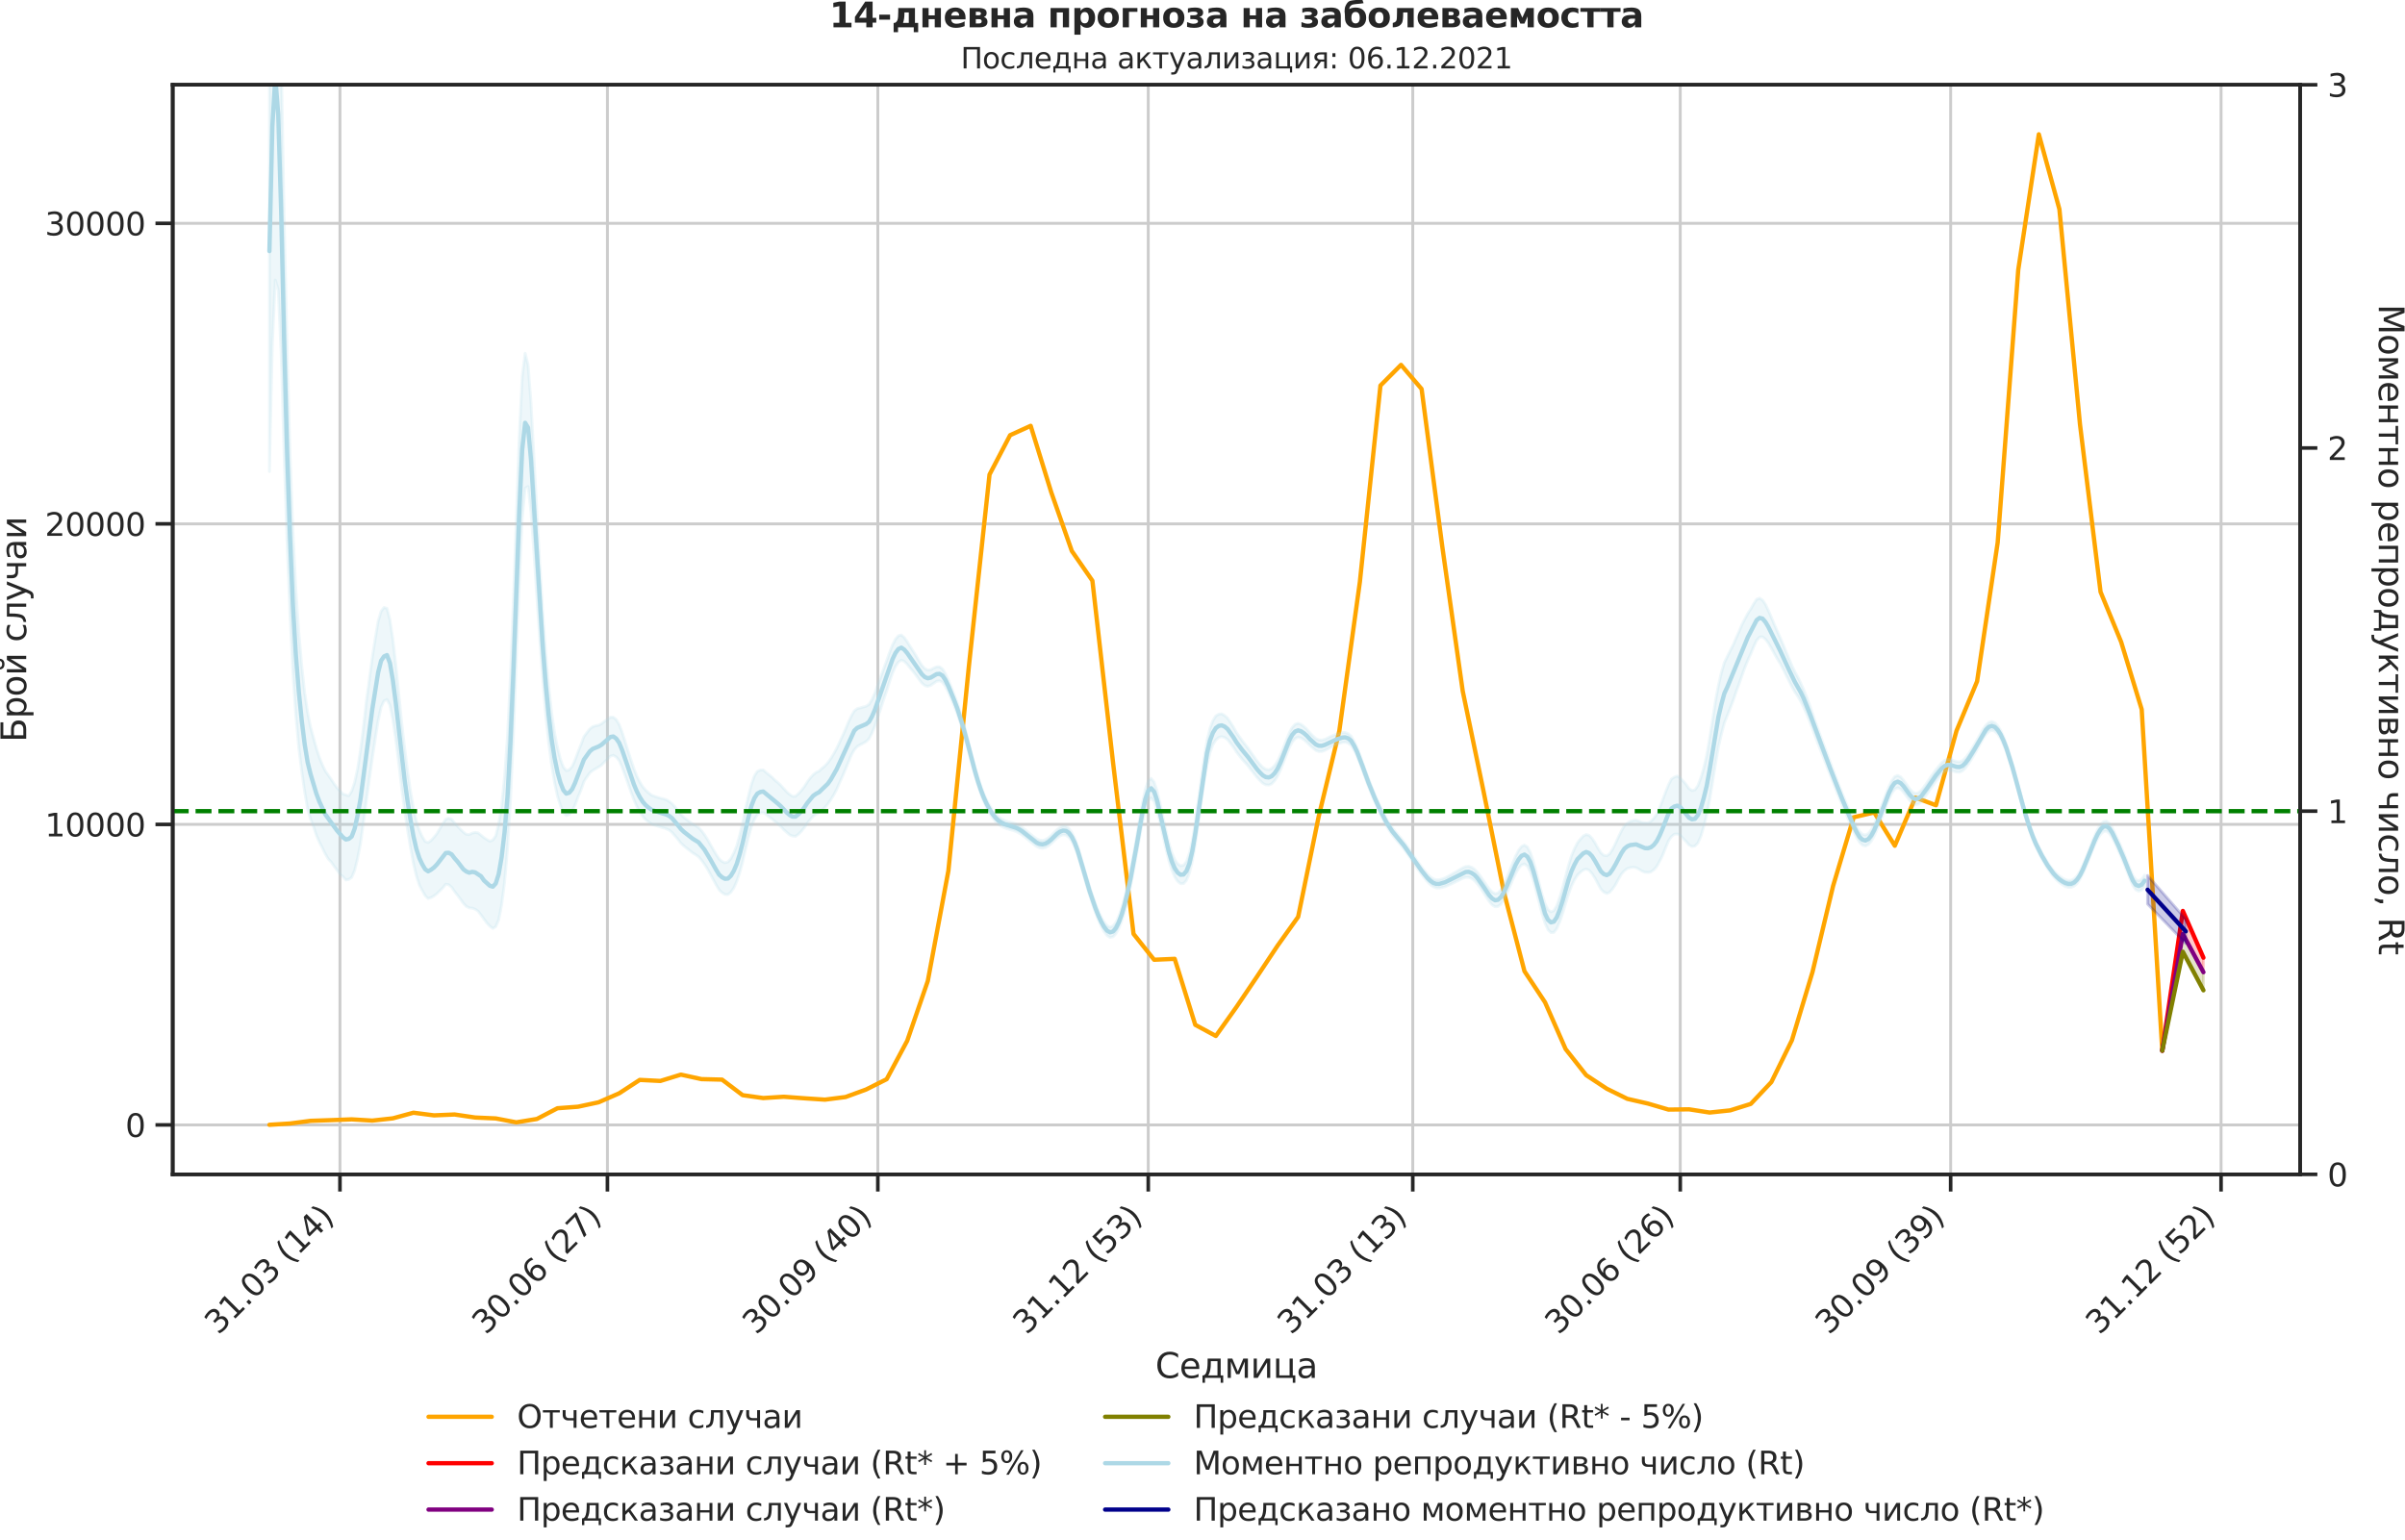 <?xml version="1.0" encoding="utf-8" standalone="no"?>
<!DOCTYPE svg PUBLIC "-//W3C//DTD SVG 1.1//EN"
  "http://www.w3.org/Graphics/SVG/1.1/DTD/svg11.dtd">
<svg xmlns:xlink="http://www.w3.org/1999/xlink" width="836.966pt" height="535.945pt" viewBox="0 0 836.966 535.945" xmlns="http://www.w3.org/2000/svg" version="1.1">
 <defs>
  <style type="text/css">*{stroke-linejoin: round; stroke-linecap: butt}</style>
 </defs>
 <g id="figure_1">
  <g id="patch_1">
   <path d="M 0 535.945 
L 836.966 535.945 
L 836.966 0 
L 0 0 
L 0 535.945 
z
" style="fill: none"/>
  </g>
  <g id="axes_1">
   <g id="patch_2">
    <path d="M 60.108 408.721 
L 800.467 408.721 
L 800.467 29.51 
L 60.108 29.51 
L 60.108 408.721 
z
" style="fill: none"/>
   </g>
   <g id="matplotlib.axis_1">
    <g id="xtick_1">
     <g id="line2d_1">
      <path d="M 118.309 408.721 
L 118.309 29.51 
" clip-path="url(#p317bf30762)" style="fill: none; stroke: #cccccc; stroke-linecap: round"/>
     </g>
     <g id="line2d_2">
      <defs>
       <path id="ma96099b13c" d="M 0 0 
L 0 6 
" style="stroke: #262626; stroke-width: 1.25"/>
      </defs>
      <g>
       <use xlink:href="#ma96099b13c" x="118.309" y="408.721" style="fill: #262626; stroke: #262626; stroke-width: 1.25"/>
      </g>
     </g>
     <g id="text_1">
      <!-- 31.03 (14) -->
      <g style="fill: #262626" transform="translate(75.985 464.838)rotate(-45)scale(0.11 -0.11)">
       <defs>
        <path id="DejaVuSans-33" d="M 2597 2516 
Q 3050 2419 3304 2112 
Q 3559 1806 3559 1356 
Q 3559 666 3084 287 
Q 2609 -91 1734 -91 
Q 1441 -91 1130 -33 
Q 819 25 488 141 
L 488 750 
Q 750 597 1062 519 
Q 1375 441 1716 441 
Q 2309 441 2620 675 
Q 2931 909 2931 1356 
Q 2931 1769 2642 2001 
Q 2353 2234 1838 2234 
L 1294 2234 
L 1294 2753 
L 1863 2753 
Q 2328 2753 2575 2939 
Q 2822 3125 2822 3475 
Q 2822 3834 2567 4026 
Q 2313 4219 1838 4219 
Q 1578 4219 1281 4162 
Q 984 4106 628 3988 
L 628 4550 
Q 988 4650 1302 4700 
Q 1616 4750 1894 4750 
Q 2613 4750 3031 4423 
Q 3450 4097 3450 3541 
Q 3450 3153 3228 2886 
Q 3006 2619 2597 2516 
z
" transform="scale(0.016)"/>
        <path id="DejaVuSans-31" d="M 794 531 
L 1825 531 
L 1825 4091 
L 703 3866 
L 703 4441 
L 1819 4666 
L 2450 4666 
L 2450 531 
L 3481 531 
L 3481 0 
L 794 0 
L 794 531 
z
" transform="scale(0.016)"/>
        <path id="DejaVuSans-2e" d="M 684 794 
L 1344 794 
L 1344 0 
L 684 0 
L 684 794 
z
" transform="scale(0.016)"/>
        <path id="DejaVuSans-30" d="M 2034 4250 
Q 1547 4250 1301 3770 
Q 1056 3291 1056 2328 
Q 1056 1369 1301 889 
Q 1547 409 2034 409 
Q 2525 409 2770 889 
Q 3016 1369 3016 2328 
Q 3016 3291 2770 3770 
Q 2525 4250 2034 4250 
z
M 2034 4750 
Q 2819 4750 3233 4129 
Q 3647 3509 3647 2328 
Q 3647 1150 3233 529 
Q 2819 -91 2034 -91 
Q 1250 -91 836 529 
Q 422 1150 422 2328 
Q 422 3509 836 4129 
Q 1250 4750 2034 4750 
z
" transform="scale(0.016)"/>
        <path id="DejaVuSans-20" transform="scale(0.016)"/>
        <path id="DejaVuSans-28" d="M 1984 4856 
Q 1566 4138 1362 3434 
Q 1159 2731 1159 2009 
Q 1159 1288 1364 580 
Q 1569 -128 1984 -844 
L 1484 -844 
Q 1016 -109 783 600 
Q 550 1309 550 2009 
Q 550 2706 781 3412 
Q 1013 4119 1484 4856 
L 1984 4856 
z
" transform="scale(0.016)"/>
        <path id="DejaVuSans-34" d="M 2419 4116 
L 825 1625 
L 2419 1625 
L 2419 4116 
z
M 2253 4666 
L 3047 4666 
L 3047 1625 
L 3713 1625 
L 3713 1100 
L 3047 1100 
L 3047 0 
L 2419 0 
L 2419 1100 
L 313 1100 
L 313 1709 
L 2253 4666 
z
" transform="scale(0.016)"/>
        <path id="DejaVuSans-29" d="M 513 4856 
L 1013 4856 
Q 1481 4119 1714 3412 
Q 1947 2706 1947 2009 
Q 1947 1309 1714 600 
Q 1481 -109 1013 -844 
L 513 -844 
Q 928 -128 1133 580 
Q 1338 1288 1338 2009 
Q 1338 2731 1133 3434 
Q 928 4138 513 4856 
z
" transform="scale(0.016)"/>
       </defs>
       <use xlink:href="#DejaVuSans-33"/>
       <use xlink:href="#DejaVuSans-31" x="63.623"/>
       <use xlink:href="#DejaVuSans-2e" x="127.246"/>
       <use xlink:href="#DejaVuSans-30" x="159.033"/>
       <use xlink:href="#DejaVuSans-33" x="222.656"/>
       <use xlink:href="#DejaVuSans-20" x="286.279"/>
       <use xlink:href="#DejaVuSans-28" x="318.066"/>
       <use xlink:href="#DejaVuSans-31" x="357.08"/>
       <use xlink:href="#DejaVuSans-34" x="420.703"/>
       <use xlink:href="#DejaVuSans-29" x="484.326"/>
      </g>
     </g>
    </g>
    <g id="xtick_2">
     <g id="line2d_3">
      <path d="M 211.391 408.721 
L 211.391 29.51 
" clip-path="url(#p317bf30762)" style="fill: none; stroke: #cccccc; stroke-linecap: round"/>
     </g>
     <g id="line2d_4">
      <g>
       <use xlink:href="#ma96099b13c" x="211.391" y="408.721" style="fill: #262626; stroke: #262626; stroke-width: 1.25"/>
      </g>
     </g>
     <g id="text_2">
      <!-- 30.06 (27) -->
      <g style="fill: #262626" transform="translate(169.067 464.838)rotate(-45)scale(0.11 -0.11)">
       <defs>
        <path id="DejaVuSans-36" d="M 2113 2584 
Q 1688 2584 1439 2293 
Q 1191 2003 1191 1497 
Q 1191 994 1439 701 
Q 1688 409 2113 409 
Q 2538 409 2786 701 
Q 3034 994 3034 1497 
Q 3034 2003 2786 2293 
Q 2538 2584 2113 2584 
z
M 3366 4563 
L 3366 3988 
Q 3128 4100 2886 4159 
Q 2644 4219 2406 4219 
Q 1781 4219 1451 3797 
Q 1122 3375 1075 2522 
Q 1259 2794 1537 2939 
Q 1816 3084 2150 3084 
Q 2853 3084 3261 2657 
Q 3669 2231 3669 1497 
Q 3669 778 3244 343 
Q 2819 -91 2113 -91 
Q 1303 -91 875 529 
Q 447 1150 447 2328 
Q 447 3434 972 4092 
Q 1497 4750 2381 4750 
Q 2619 4750 2861 4703 
Q 3103 4656 3366 4563 
z
" transform="scale(0.016)"/>
        <path id="DejaVuSans-32" d="M 1228 531 
L 3431 531 
L 3431 0 
L 469 0 
L 469 531 
Q 828 903 1448 1529 
Q 2069 2156 2228 2338 
Q 2531 2678 2651 2914 
Q 2772 3150 2772 3378 
Q 2772 3750 2511 3984 
Q 2250 4219 1831 4219 
Q 1534 4219 1204 4116 
Q 875 4013 500 3803 
L 500 4441 
Q 881 4594 1212 4672 
Q 1544 4750 1819 4750 
Q 2544 4750 2975 4387 
Q 3406 4025 3406 3419 
Q 3406 3131 3298 2873 
Q 3191 2616 2906 2266 
Q 2828 2175 2409 1742 
Q 1991 1309 1228 531 
z
" transform="scale(0.016)"/>
        <path id="DejaVuSans-37" d="M 525 4666 
L 3525 4666 
L 3525 4397 
L 1831 0 
L 1172 0 
L 2766 4134 
L 525 4134 
L 525 4666 
z
" transform="scale(0.016)"/>
       </defs>
       <use xlink:href="#DejaVuSans-33"/>
       <use xlink:href="#DejaVuSans-30" x="63.623"/>
       <use xlink:href="#DejaVuSans-2e" x="127.246"/>
       <use xlink:href="#DejaVuSans-30" x="159.033"/>
       <use xlink:href="#DejaVuSans-36" x="222.656"/>
       <use xlink:href="#DejaVuSans-20" x="286.279"/>
       <use xlink:href="#DejaVuSans-28" x="318.066"/>
       <use xlink:href="#DejaVuSans-32" x="357.08"/>
       <use xlink:href="#DejaVuSans-37" x="420.703"/>
       <use xlink:href="#DejaVuSans-29" x="484.326"/>
      </g>
     </g>
    </g>
    <g id="xtick_3">
     <g id="line2d_5">
      <path d="M 305.496 408.721 
L 305.496 29.51 
" clip-path="url(#p317bf30762)" style="fill: none; stroke: #cccccc; stroke-linecap: round"/>
     </g>
     <g id="line2d_6">
      <g>
       <use xlink:href="#ma96099b13c" x="305.496" y="408.721" style="fill: #262626; stroke: #262626; stroke-width: 1.25"/>
      </g>
     </g>
     <g id="text_3">
      <!-- 30.09 (40) -->
      <g style="fill: #262626" transform="translate(263.172 464.838)rotate(-45)scale(0.11 -0.11)">
       <defs>
        <path id="DejaVuSans-39" d="M 703 97 
L 703 672 
Q 941 559 1184 500 
Q 1428 441 1663 441 
Q 2288 441 2617 861 
Q 2947 1281 2994 2138 
Q 2813 1869 2534 1725 
Q 2256 1581 1919 1581 
Q 1219 1581 811 2004 
Q 403 2428 403 3163 
Q 403 3881 828 4315 
Q 1253 4750 1959 4750 
Q 2769 4750 3195 4129 
Q 3622 3509 3622 2328 
Q 3622 1225 3098 567 
Q 2575 -91 1691 -91 
Q 1453 -91 1209 -44 
Q 966 3 703 97 
z
M 1959 2075 
Q 2384 2075 2632 2365 
Q 2881 2656 2881 3163 
Q 2881 3666 2632 3958 
Q 2384 4250 1959 4250 
Q 1534 4250 1286 3958 
Q 1038 3666 1038 3163 
Q 1038 2656 1286 2365 
Q 1534 2075 1959 2075 
z
" transform="scale(0.016)"/>
       </defs>
       <use xlink:href="#DejaVuSans-33"/>
       <use xlink:href="#DejaVuSans-30" x="63.623"/>
       <use xlink:href="#DejaVuSans-2e" x="127.246"/>
       <use xlink:href="#DejaVuSans-30" x="159.033"/>
       <use xlink:href="#DejaVuSans-39" x="222.656"/>
       <use xlink:href="#DejaVuSans-20" x="286.279"/>
       <use xlink:href="#DejaVuSans-28" x="318.066"/>
       <use xlink:href="#DejaVuSans-34" x="357.08"/>
       <use xlink:href="#DejaVuSans-30" x="420.703"/>
       <use xlink:href="#DejaVuSans-29" x="484.326"/>
      </g>
     </g>
    </g>
    <g id="xtick_4">
     <g id="line2d_7">
      <path d="M 399.601 408.721 
L 399.601 29.51 
" clip-path="url(#p317bf30762)" style="fill: none; stroke: #cccccc; stroke-linecap: round"/>
     </g>
     <g id="line2d_8">
      <g>
       <use xlink:href="#ma96099b13c" x="399.601" y="408.721" style="fill: #262626; stroke: #262626; stroke-width: 1.25"/>
      </g>
     </g>
     <g id="text_4">
      <!-- 31.12 (53) -->
      <g style="fill: #262626" transform="translate(357.277 464.838)rotate(-45)scale(0.11 -0.11)">
       <defs>
        <path id="DejaVuSans-35" d="M 691 4666 
L 3169 4666 
L 3169 4134 
L 1269 4134 
L 1269 2991 
Q 1406 3038 1543 3061 
Q 1681 3084 1819 3084 
Q 2600 3084 3056 2656 
Q 3513 2228 3513 1497 
Q 3513 744 3044 326 
Q 2575 -91 1722 -91 
Q 1428 -91 1123 -41 
Q 819 9 494 109 
L 494 744 
Q 775 591 1075 516 
Q 1375 441 1709 441 
Q 2250 441 2565 725 
Q 2881 1009 2881 1497 
Q 2881 1984 2565 2268 
Q 2250 2553 1709 2553 
Q 1456 2553 1204 2497 
Q 953 2441 691 2322 
L 691 4666 
z
" transform="scale(0.016)"/>
       </defs>
       <use xlink:href="#DejaVuSans-33"/>
       <use xlink:href="#DejaVuSans-31" x="63.623"/>
       <use xlink:href="#DejaVuSans-2e" x="127.246"/>
       <use xlink:href="#DejaVuSans-31" x="159.033"/>
       <use xlink:href="#DejaVuSans-32" x="222.656"/>
       <use xlink:href="#DejaVuSans-20" x="286.279"/>
       <use xlink:href="#DejaVuSans-28" x="318.066"/>
       <use xlink:href="#DejaVuSans-35" x="357.08"/>
       <use xlink:href="#DejaVuSans-33" x="420.703"/>
       <use xlink:href="#DejaVuSans-29" x="484.326"/>
      </g>
     </g>
    </g>
    <g id="xtick_5">
     <g id="line2d_9">
      <path d="M 491.66 408.721 
L 491.66 29.51 
" clip-path="url(#p317bf30762)" style="fill: none; stroke: #cccccc; stroke-linecap: round"/>
     </g>
     <g id="line2d_10">
      <g>
       <use xlink:href="#ma96099b13c" x="491.66" y="408.721" style="fill: #262626; stroke: #262626; stroke-width: 1.25"/>
      </g>
     </g>
     <g id="text_5">
      <!-- 31.03 (13) -->
      <g style="fill: #262626" transform="translate(449.336 464.838)rotate(-45)scale(0.11 -0.11)">
       <use xlink:href="#DejaVuSans-33"/>
       <use xlink:href="#DejaVuSans-31" x="63.623"/>
       <use xlink:href="#DejaVuSans-2e" x="127.246"/>
       <use xlink:href="#DejaVuSans-30" x="159.033"/>
       <use xlink:href="#DejaVuSans-33" x="222.656"/>
       <use xlink:href="#DejaVuSans-20" x="286.279"/>
       <use xlink:href="#DejaVuSans-28" x="318.066"/>
       <use xlink:href="#DejaVuSans-31" x="357.08"/>
       <use xlink:href="#DejaVuSans-33" x="420.703"/>
       <use xlink:href="#DejaVuSans-29" x="484.326"/>
      </g>
     </g>
    </g>
    <g id="xtick_6">
     <g id="line2d_11">
      <path d="M 584.742 408.721 
L 584.742 29.51 
" clip-path="url(#p317bf30762)" style="fill: none; stroke: #cccccc; stroke-linecap: round"/>
     </g>
     <g id="line2d_12">
      <g>
       <use xlink:href="#ma96099b13c" x="584.742" y="408.721" style="fill: #262626; stroke: #262626; stroke-width: 1.25"/>
      </g>
     </g>
     <g id="text_6">
      <!-- 30.06 (26) -->
      <g style="fill: #262626" transform="translate(542.418 464.838)rotate(-45)scale(0.11 -0.11)">
       <use xlink:href="#DejaVuSans-33"/>
       <use xlink:href="#DejaVuSans-30" x="63.623"/>
       <use xlink:href="#DejaVuSans-2e" x="127.246"/>
       <use xlink:href="#DejaVuSans-30" x="159.033"/>
       <use xlink:href="#DejaVuSans-36" x="222.656"/>
       <use xlink:href="#DejaVuSans-20" x="286.279"/>
       <use xlink:href="#DejaVuSans-28" x="318.066"/>
       <use xlink:href="#DejaVuSans-32" x="357.08"/>
       <use xlink:href="#DejaVuSans-36" x="420.703"/>
       <use xlink:href="#DejaVuSans-29" x="484.326"/>
      </g>
     </g>
    </g>
    <g id="xtick_7">
     <g id="line2d_13">
      <path d="M 678.847 408.721 
L 678.847 29.51 
" clip-path="url(#p317bf30762)" style="fill: none; stroke: #cccccc; stroke-linecap: round"/>
     </g>
     <g id="line2d_14">
      <g>
       <use xlink:href="#ma96099b13c" x="678.847" y="408.721" style="fill: #262626; stroke: #262626; stroke-width: 1.25"/>
      </g>
     </g>
     <g id="text_7">
      <!-- 30.09 (39) -->
      <g style="fill: #262626" transform="translate(636.523 464.838)rotate(-45)scale(0.11 -0.11)">
       <use xlink:href="#DejaVuSans-33"/>
       <use xlink:href="#DejaVuSans-30" x="63.623"/>
       <use xlink:href="#DejaVuSans-2e" x="127.246"/>
       <use xlink:href="#DejaVuSans-30" x="159.033"/>
       <use xlink:href="#DejaVuSans-39" x="222.656"/>
       <use xlink:href="#DejaVuSans-20" x="286.279"/>
       <use xlink:href="#DejaVuSans-28" x="318.066"/>
       <use xlink:href="#DejaVuSans-33" x="357.08"/>
       <use xlink:href="#DejaVuSans-39" x="420.703"/>
       <use xlink:href="#DejaVuSans-29" x="484.326"/>
      </g>
     </g>
    </g>
    <g id="xtick_8">
     <g id="line2d_15">
      <path d="M 772.952 408.721 
L 772.952 29.51 
" clip-path="url(#p317bf30762)" style="fill: none; stroke: #cccccc; stroke-linecap: round"/>
     </g>
     <g id="line2d_16">
      <g>
       <use xlink:href="#ma96099b13c" x="772.952" y="408.721" style="fill: #262626; stroke: #262626; stroke-width: 1.25"/>
      </g>
     </g>
     <g id="text_8">
      <!-- 31.12 (52) -->
      <g style="fill: #262626" transform="translate(730.628 464.838)rotate(-45)scale(0.11 -0.11)">
       <use xlink:href="#DejaVuSans-33"/>
       <use xlink:href="#DejaVuSans-31" x="63.623"/>
       <use xlink:href="#DejaVuSans-2e" x="127.246"/>
       <use xlink:href="#DejaVuSans-31" x="159.033"/>
       <use xlink:href="#DejaVuSans-32" x="222.656"/>
       <use xlink:href="#DejaVuSans-20" x="286.279"/>
       <use xlink:href="#DejaVuSans-28" x="318.066"/>
       <use xlink:href="#DejaVuSans-35" x="357.08"/>
       <use xlink:href="#DejaVuSans-32" x="420.703"/>
       <use xlink:href="#DejaVuSans-29" x="484.326"/>
      </g>
     </g>
    </g>
    <g id="text_9">
     <!-- Седмица -->
     <g style="fill: #262626" transform="translate(402.072 479.573)scale(0.12 -0.12)">
      <defs>
       <path id="DejaVuSans-421" d="M 4122 4306 
L 4122 3641 
Q 3803 3938 3442 4084 
Q 3081 4231 2675 4231 
Q 1875 4231 1450 3742 
Q 1025 3253 1025 2328 
Q 1025 1406 1450 917 
Q 1875 428 2675 428 
Q 3081 428 3442 575 
Q 3803 722 4122 1019 
L 4122 359 
Q 3791 134 3420 21 
Q 3050 -91 2638 -91 
Q 1578 -91 968 557 
Q 359 1206 359 2328 
Q 359 3453 968 4101 
Q 1578 4750 2638 4750 
Q 3056 4750 3426 4639 
Q 3797 4528 4122 4306 
z
" transform="scale(0.016)"/>
       <path id="DejaVuSans-435" d="M 3597 1894 
L 3597 1613 
L 953 1613 
Q 991 1019 1311 708 
Q 1631 397 2203 397 
Q 2534 397 2845 478 
Q 3156 559 3463 722 
L 3463 178 
Q 3153 47 2828 -22 
Q 2503 -91 2169 -91 
Q 1331 -91 842 396 
Q 353 884 353 1716 
Q 353 2575 817 3079 
Q 1281 3584 2069 3584 
Q 2775 3584 3186 3129 
Q 3597 2675 3597 1894 
z
M 3022 2063 
Q 3016 2534 2758 2815 
Q 2500 3097 2075 3097 
Q 1594 3097 1305 2825 
Q 1016 2553 972 2059 
L 3022 2063 
z
" transform="scale(0.016)"/>
       <path id="DejaVuSans-434" d="M 1384 459 
L 3053 459 
L 3053 3041 
L 1844 3041 
L 1844 2603 
Q 1844 1316 1475 628 
L 1384 459 
z
M 550 459 
Q 834 584 959 850 
Q 1266 1509 1266 2838 
L 1266 3500 
L 3631 3500 
L 3631 459 
L 4091 459 
L 4091 -884 
L 3631 -884 
L 3631 0 
L 794 0 
L 794 -884 
L 334 -884 
L 334 459 
L 550 459 
z
" transform="scale(0.016)"/>
       <path id="DejaVuSans-43c" d="M 581 3500 
L 1422 3500 
L 2416 1156 
L 3413 3500 
L 4247 3500 
L 4247 0 
L 3669 0 
L 3669 2950 
L 2703 672 
L 2128 672 
L 1159 2950 
L 1159 0 
L 581 0 
L 581 3500 
z
" transform="scale(0.016)"/>
       <path id="DejaVuSans-438" d="M 3578 3500 
L 3578 0 
L 3006 0 
L 3006 2809 
L 1319 0 
L 581 0 
L 581 3500 
L 1153 3500 
L 1153 697 
L 2838 3500 
L 3578 3500 
z
" transform="scale(0.016)"/>
       <path id="DejaVuSans-446" d="M 3603 0 
L 581 0 
L 581 3500 
L 1159 3500 
L 1159 459 
L 3025 459 
L 3025 3500 
L 3603 3500 
L 3603 459 
L 4063 459 
L 4063 -884 
L 3603 -884 
L 3603 0 
z
" transform="scale(0.016)"/>
       <path id="DejaVuSans-430" d="M 2194 1759 
Q 1497 1759 1228 1600 
Q 959 1441 959 1056 
Q 959 750 1161 570 
Q 1363 391 1709 391 
Q 2188 391 2477 730 
Q 2766 1069 2766 1631 
L 2766 1759 
L 2194 1759 
z
M 3341 1997 
L 3341 0 
L 2766 0 
L 2766 531 
Q 2569 213 2275 61 
Q 1981 -91 1556 -91 
Q 1019 -91 701 211 
Q 384 513 384 1019 
Q 384 1609 779 1909 
Q 1175 2209 1959 2209 
L 2766 2209 
L 2766 2266 
Q 2766 2663 2505 2880 
Q 2244 3097 1772 3097 
Q 1472 3097 1187 3025 
Q 903 2953 641 2809 
L 641 3341 
Q 956 3463 1253 3523 
Q 1550 3584 1831 3584 
Q 2591 3584 2966 3190 
Q 3341 2797 3341 1997 
z
" transform="scale(0.016)"/>
      </defs>
      <use xlink:href="#DejaVuSans-421"/>
      <use xlink:href="#DejaVuSans-435" x="69.824"/>
      <use xlink:href="#DejaVuSans-434" x="131.348"/>
      <use xlink:href="#DejaVuSans-43c" x="200.488"/>
      <use xlink:href="#DejaVuSans-438" x="275.928"/>
      <use xlink:href="#DejaVuSans-446" x="340.918"/>
      <use xlink:href="#DejaVuSans-430" x="408.984"/>
     </g>
    </g>
   </g>
   <g id="matplotlib.axis_2">
    <g id="ytick_1">
     <g id="line2d_17">
      <path d="M 60.108 391.526 
L 800.467 391.526 
" clip-path="url(#p317bf30762)" style="fill: none; stroke: #cccccc; stroke-linecap: round"/>
     </g>
     <g id="line2d_18">
      <defs>
       <path id="mdfaf06533e" d="M 0 0 
L -6 0 
" style="stroke: #262626; stroke-width: 1.25"/>
      </defs>
      <g>
       <use xlink:href="#mdfaf06533e" x="60.108" y="391.526" style="fill: #262626; stroke: #262626; stroke-width: 1.25"/>
      </g>
     </g>
     <g id="text_10">
      <!-- 0 -->
      <g style="fill: #262626" transform="translate(43.609 395.705)scale(0.11 -0.11)">
       <use xlink:href="#DejaVuSans-30"/>
      </g>
     </g>
    </g>
    <g id="ytick_2">
     <g id="line2d_19">
      <path d="M 60.108 286.927 
L 800.467 286.927 
" clip-path="url(#p317bf30762)" style="fill: none; stroke: #cccccc; stroke-linecap: round"/>
     </g>
     <g id="line2d_20">
      <g>
       <use xlink:href="#mdfaf06533e" x="60.108" y="286.927" style="fill: #262626; stroke: #262626; stroke-width: 1.25"/>
      </g>
     </g>
     <g id="text_11">
      <!-- 10000 -->
      <g style="fill: #262626" transform="translate(15.614 291.106)scale(0.11 -0.11)">
       <use xlink:href="#DejaVuSans-31"/>
       <use xlink:href="#DejaVuSans-30" x="63.623"/>
       <use xlink:href="#DejaVuSans-30" x="127.246"/>
       <use xlink:href="#DejaVuSans-30" x="190.869"/>
       <use xlink:href="#DejaVuSans-30" x="254.492"/>
      </g>
     </g>
    </g>
    <g id="ytick_3">
     <g id="line2d_21">
      <path d="M 60.108 182.328 
L 800.467 182.328 
" clip-path="url(#p317bf30762)" style="fill: none; stroke: #cccccc; stroke-linecap: round"/>
     </g>
     <g id="line2d_22">
      <g>
       <use xlink:href="#mdfaf06533e" x="60.108" y="182.328" style="fill: #262626; stroke: #262626; stroke-width: 1.25"/>
      </g>
     </g>
     <g id="text_12">
      <!-- 20000 -->
      <g style="fill: #262626" transform="translate(15.614 186.507)scale(0.11 -0.11)">
       <use xlink:href="#DejaVuSans-32"/>
       <use xlink:href="#DejaVuSans-30" x="63.623"/>
       <use xlink:href="#DejaVuSans-30" x="127.246"/>
       <use xlink:href="#DejaVuSans-30" x="190.869"/>
       <use xlink:href="#DejaVuSans-30" x="254.492"/>
      </g>
     </g>
    </g>
    <g id="ytick_4">
     <g id="line2d_23">
      <path d="M 60.108 77.729 
L 800.467 77.729 
" clip-path="url(#p317bf30762)" style="fill: none; stroke: #cccccc; stroke-linecap: round"/>
     </g>
     <g id="line2d_24">
      <g>
       <use xlink:href="#mdfaf06533e" x="60.108" y="77.729" style="fill: #262626; stroke: #262626; stroke-width: 1.25"/>
      </g>
     </g>
     <g id="text_13">
      <!-- 30000 -->
      <g style="fill: #262626" transform="translate(15.614 81.908)scale(0.11 -0.11)">
       <use xlink:href="#DejaVuSans-33"/>
       <use xlink:href="#DejaVuSans-30" x="63.623"/>
       <use xlink:href="#DejaVuSans-30" x="127.246"/>
       <use xlink:href="#DejaVuSans-30" x="190.869"/>
       <use xlink:href="#DejaVuSans-30" x="254.492"/>
      </g>
     </g>
    </g>
    <g id="text_14">
     <!-- Брой случаи -->
     <g style="fill: #262626" transform="translate(9.118 258.325)rotate(-90)scale(0.12 -0.12)">
      <defs>
       <path id="DejaVuSans-411" d="M 3272 1372 
Q 3272 1806 3026 2017 
Q 2781 2228 2272 2228 
L 1259 2228 
L 1259 519 
L 2272 519 
Q 2781 519 3026 730 
Q 3272 941 3272 1372 
z
M 3609 4666 
L 3609 4147 
L 1259 4147 
L 1259 2747 
L 2303 2747 
Q 3088 2747 3513 2406 
Q 3938 2066 3938 1372 
Q 3938 681 3527 340 
Q 3116 0 2303 0 
L 628 0 
L 628 4666 
L 3609 4666 
z
" transform="scale(0.016)"/>
       <path id="DejaVuSans-440" d="M 1159 525 
L 1159 -1331 
L 581 -1331 
L 581 3500 
L 1159 3500 
L 1159 2969 
Q 1341 3281 1617 3432 
Q 1894 3584 2278 3584 
Q 2916 3584 3314 3078 
Q 3713 2572 3713 1747 
Q 3713 922 3314 415 
Q 2916 -91 2278 -91 
Q 1894 -91 1617 61 
Q 1341 213 1159 525 
z
M 3116 1747 
Q 3116 2381 2855 2742 
Q 2594 3103 2138 3103 
Q 1681 3103 1420 2742 
Q 1159 2381 1159 1747 
Q 1159 1113 1420 752 
Q 1681 391 2138 391 
Q 2594 391 2855 752 
Q 3116 1113 3116 1747 
z
" transform="scale(0.016)"/>
       <path id="DejaVuSans-43e" d="M 1959 3097 
Q 1497 3097 1228 2736 
Q 959 2375 959 1747 
Q 959 1119 1226 758 
Q 1494 397 1959 397 
Q 2419 397 2687 759 
Q 2956 1122 2956 1747 
Q 2956 2369 2687 2733 
Q 2419 3097 1959 3097 
z
M 1959 3584 
Q 2709 3584 3137 3096 
Q 3566 2609 3566 1747 
Q 3566 888 3137 398 
Q 2709 -91 1959 -91 
Q 1206 -91 779 398 
Q 353 888 353 1747 
Q 353 2609 779 3096 
Q 1206 3584 1959 3584 
z
" transform="scale(0.016)"/>
       <path id="DejaVuSans-439" d="M 3578 3500 
L 3578 0 
L 3006 0 
L 3006 2809 
L 1319 0 
L 581 0 
L 581 3500 
L 1153 3500 
L 1153 697 
L 2838 3500 
L 3578 3500 
z
M 1102 4833 
L 1471 4833 
Q 1505 4599 1656 4481 
Q 1808 4364 2080 4364 
Q 2349 4364 2499 4480 
Q 2649 4596 2689 4833 
L 3058 4833 
Q 3027 4386 2780 4161 
Q 2533 3936 2080 3936 
Q 1627 3936 1380 4161 
Q 1133 4386 1102 4833 
z
" transform="scale(0.016)"/>
       <path id="DejaVuSans-441" d="M 3122 3366 
L 3122 2828 
Q 2878 2963 2633 3030 
Q 2388 3097 2138 3097 
Q 1578 3097 1268 2742 
Q 959 2388 959 1747 
Q 959 1106 1268 751 
Q 1578 397 2138 397 
Q 2388 397 2633 464 
Q 2878 531 3122 666 
L 3122 134 
Q 2881 22 2623 -34 
Q 2366 -91 2075 -91 
Q 1284 -91 818 406 
Q 353 903 353 1747 
Q 353 2603 823 3093 
Q 1294 3584 2113 3584 
Q 2378 3584 2631 3529 
Q 2884 3475 3122 3366 
z
" transform="scale(0.016)"/>
       <path id="DejaVuSans-43b" d="M 238 0 
L 238 478 
Q 806 566 981 959 
Q 1194 1513 1194 2928 
L 1194 3500 
L 3559 3500 
L 3559 0 
L 2984 0 
L 2984 3041 
L 1769 3041 
L 1769 2694 
Q 1769 1344 1494 738 
Q 1200 91 238 0 
z
" transform="scale(0.016)"/>
       <path id="DejaVuSans-443" d="M 2059 -325 
Q 1816 -950 1584 -1140 
Q 1353 -1331 966 -1331 
L 506 -1331 
L 506 -850 
L 844 -850 
Q 1081 -850 1212 -737 
Q 1344 -625 1503 -206 
L 1606 56 
L 191 3500 
L 800 3500 
L 1894 763 
L 2988 3500 
L 3597 3500 
L 2059 -325 
z
" transform="scale(0.016)"/>
       <path id="DejaVuSans-447" d="M 2625 0 
L 2625 1472 
L 1553 1472 
Q 1075 1472 756 1769 
Q 469 2038 469 2613 
L 469 3500 
L 1044 3500 
L 1044 2666 
Q 1044 2300 1206 2116 
Q 1372 1931 1697 1931 
L 2625 1931 
L 2625 3500 
L 3200 3500 
L 3200 0 
L 2625 0 
z
" transform="scale(0.016)"/>
      </defs>
      <use xlink:href="#DejaVuSans-411"/>
      <use xlink:href="#DejaVuSans-440" x="68.604"/>
      <use xlink:href="#DejaVuSans-43e" x="132.08"/>
      <use xlink:href="#DejaVuSans-439" x="193.262"/>
      <use xlink:href="#DejaVuSans-20" x="258.252"/>
      <use xlink:href="#DejaVuSans-441" x="290.039"/>
      <use xlink:href="#DejaVuSans-43b" x="345.02"/>
      <use xlink:href="#DejaVuSans-443" x="408.936"/>
      <use xlink:href="#DejaVuSans-447" x="468.115"/>
      <use xlink:href="#DejaVuSans-430" x="527.197"/>
      <use xlink:href="#DejaVuSans-438" x="588.477"/>
     </g>
    </g>
   </g>
   <g id="PolyCollection_1">
    <defs>
     <path id="m30342889b3" d="M 752.494 -170.265 
L 752.494 -170.265 
L 759.655 -218.893 
L 766.815 -202.628 
L 766.815 -197.576 
L 766.815 -197.576 
L 759.655 -210.881 
L 752.494 -170.265 
z
" style="stroke: #ff0000; stroke-opacity: 0.2"/>
    </defs>
    <g clip-path="url(#p317bf30762)">
     <use xlink:href="#m30342889b3" x="0" y="535.945" style="fill: #ff0000; fill-opacity: 0.2; stroke: #ff0000; stroke-opacity: 0.2"/>
    </g>
   </g>
   <g id="PolyCollection_2">
    <defs>
     <path id="mab8b16eeb4" d="M 752.494 -170.265 
L 752.494 -170.265 
L 759.655 -210.881 
L 766.815 -197.576 
L 766.815 -191.279 
L 766.815 -191.279 
L 759.655 -204.699 
L 752.494 -170.265 
z
" style="stroke: #808000; stroke-opacity: 0.2"/>
    </defs>
    <g clip-path="url(#p317bf30762)">
     <use xlink:href="#mab8b16eeb4" x="0" y="535.945" style="fill: #808000; fill-opacity: 0.2; stroke: #808000; stroke-opacity: 0.2"/>
    </g>
   </g>
   <g id="line2d_25">
    <path d="M 93.76 391.484 
L 100.92 391.034 
L 108.081 390.103 
L 115.241 389.863 
L 122.401 389.591 
L 129.561 390.02 
L 136.721 389.235 
L 143.881 387.279 
L 151.041 388.2 
L 158.202 387.896 
L 165.362 388.953 
L 172.522 389.267 
L 179.682 390.626 
L 186.842 389.455 
L 194.002 385.721 
L 201.163 385.187 
L 208.323 383.65 
L 215.483 380.522 
L 222.643 375.857 
L 229.803 376.223 
L 236.963 374.016 
L 244.123 375.585 
L 251.284 375.763 
L 258.444 381.171 
L 265.604 382.175 
L 272.764 381.725 
L 279.924 382.258 
L 287.084 382.729 
L 294.245 381.819 
L 301.405 379.204 
L 308.565 375.616 
L 315.725 362.228 
L 322.885 341.433 
L 330.045 303.098 
L 337.205 231.678 
L 344.366 165.163 
L 351.526 151.471 
L 358.686 148.208 
L 365.846 171.345 
L 373.006 191.773 
L 380.166 202.118 
L 387.327 265.202 
L 394.487 325.053 
L 401.647 334.038 
L 408.807 333.724 
L 415.967 356.694 
L 423.127 360.565 
L 430.288 350.502 
L 437.448 339.917 
L 444.608 329.143 
L 451.768 319.112 
L 458.928 284.134 
L 466.088 254.449 
L 473.248 202.547 
L 480.409 134.192 
L 487.569 126.995 
L 494.729 135.374 
L 501.889 189.943 
L 509.049 240.569 
L 516.209 275.034 
L 523.37 310.504 
L 530.53 338.024 
L 537.69 348.849 
L 544.85 365.125 
L 552.01 374.204 
L 559.17 378.922 
L 566.33 382.447 
L 573.491 384.089 
L 580.651 386.191 
L 587.811 386.097 
L 594.971 387.216 
L 602.131 386.463 
L 609.291 384.214 
L 616.452 376.621 
L 623.612 362.039 
L 630.772 338.295 
L 637.932 308.38 
L 645.092 284.448 
L 652.252 282.774 
L 659.412 294.353 
L 666.573 277.586 
L 673.733 280.264 
L 680.893 254.334 
L 688.053 237.138 
L 695.213 188.834 
L 702.373 93.9 
L 709.534 46.747 
L 716.694 72.802 
L 723.854 147.674 
L 731.014 206.009 
L 738.174 223.404 
L 745.334 246.907 
L 752.494 365.679 
" clip-path="url(#p317bf30762)" style="fill: none; stroke: #ffa500; stroke-width: 1.5; stroke-linecap: round"/>
   </g>
   <g id="line2d_26">
    <path d="M 752.494 365.679 
L 759.655 317.051 
L 766.815 333.317 
" clip-path="url(#p317bf30762)" style="fill: none; stroke: #ff0000; stroke-width: 1.5; stroke-linecap: round"/>
   </g>
   <g id="line2d_27">
    <path d="M 752.494 365.679 
L 759.655 325.064 
L 766.815 338.369 
" clip-path="url(#p317bf30762)" style="fill: none; stroke: #800080; stroke-width: 1.5; stroke-linecap: round"/>
   </g>
   <g id="line2d_28">
    <path d="M 752.494 365.679 
L 759.655 331.245 
L 766.815 344.666 
" clip-path="url(#p317bf30762)" style="fill: none; stroke: #808000; stroke-width: 1.5; stroke-linecap: round"/>
   </g>
   <g id="patch_3">
    <path d="M 60.108 408.721 
L 60.108 29.51 
" style="fill: none; stroke: #262626; stroke-width: 1.25; stroke-linejoin: miter; stroke-linecap: square"/>
   </g>
   <g id="patch_4">
    <path d="M 800.467 408.721 
L 800.467 29.51 
" style="fill: none; stroke: #262626; stroke-width: 1.25; stroke-linejoin: miter; stroke-linecap: square"/>
   </g>
   <g id="patch_5">
    <path d="M 60.108 408.721 
L 800.467 408.721 
" style="fill: none; stroke: #262626; stroke-width: 1.25; stroke-linejoin: miter; stroke-linecap: square"/>
   </g>
   <g id="patch_6">
    <path d="M 60.108 29.51 
L 800.467 29.51 
" style="fill: none; stroke: #262626; stroke-width: 1.25; stroke-linejoin: miter; stroke-linecap: square"/>
   </g>
   <g id="text_15">
    <!-- Последна актуализация: 06.12.2021 -->
    <g style="fill: #262626" transform="translate(334.356 23.822)scale(0.1 -0.1)">
     <defs>
      <path id="DejaVuSans-41f" d="M 4184 4666 
L 4184 0 
L 3553 0 
L 3553 4134 
L 1259 4134 
L 1259 0 
L 628 0 
L 628 4666 
L 4184 4666 
z
" transform="scale(0.016)"/>
      <path id="DejaVuSans-43d" d="M 581 3500 
L 1159 3500 
L 1159 2072 
L 3025 2072 
L 3025 3500 
L 3603 3500 
L 3603 0 
L 3025 0 
L 3025 1613 
L 1159 1613 
L 1159 0 
L 581 0 
L 581 3500 
z
" transform="scale(0.016)"/>
      <path id="DejaVuSans-43a" d="M 581 3500 
L 1153 3500 
L 1153 1856 
L 2775 3500 
L 3481 3500 
L 2144 2147 
L 3653 0 
L 3009 0 
L 1769 1766 
L 1153 1141 
L 1153 0 
L 581 0 
L 581 3500 
z
" transform="scale(0.016)"/>
      <path id="DejaVuSans-442" d="M 188 3500 
L 3541 3500 
L 3541 3041 
L 2147 3041 
L 2147 0 
L 1581 0 
L 1581 3041 
L 188 3041 
L 188 3500 
z
" transform="scale(0.016)"/>
      <path id="DejaVuSans-437" d="M 2206 1888 
Q 2594 1813 2809 1584 
Q 3025 1356 3025 1019 
Q 3025 478 2622 193 
Q 2219 -91 1475 -91 
Q 1225 -91 961 -47 
Q 697 -3 416 84 
L 416 619 
Q 638 503 903 445 
Q 1169 388 1459 388 
Q 1931 388 2195 563 
Q 2459 738 2459 1019 
Q 2459 1294 2225 1461 
Q 1991 1628 1563 1628 
L 1100 1628 
L 1100 2103 
L 1584 2103 
Q 1947 2103 2158 2242 
Q 2369 2381 2369 2600 
Q 2369 2800 2151 2944 
Q 1934 3088 1563 3088 
Q 1341 3088 1089 3047 
Q 838 3006 534 2916 
L 534 3438 
Q 841 3513 1106 3550 
Q 1372 3588 1609 3588 
Q 2222 3588 2576 3342 
Q 2931 3097 2931 2656 
Q 2931 2366 2743 2164 
Q 2556 1963 2206 1888 
z
" transform="scale(0.016)"/>
      <path id="DejaVuSans-44f" d="M 1181 2491 
Q 1181 2231 1381 2084 
Q 1581 1938 1953 1938 
L 2728 1938 
L 2728 3041 
L 1953 3041 
Q 1581 3041 1381 2897 
Q 1181 2753 1181 2491 
z
M 363 0 
L 1431 1534 
Q 1069 1616 828 1830 
Q 588 2044 588 2491 
Q 588 2997 923 3248 
Q 1259 3500 1938 3500 
L 3306 3500 
L 3306 0 
L 2728 0 
L 2728 1478 
L 2013 1478 
L 981 0 
L 363 0 
z
" transform="scale(0.016)"/>
      <path id="DejaVuSans-3a" d="M 750 794 
L 1409 794 
L 1409 0 
L 750 0 
L 750 794 
z
M 750 3309 
L 1409 3309 
L 1409 2516 
L 750 2516 
L 750 3309 
z
" transform="scale(0.016)"/>
     </defs>
     <use xlink:href="#DejaVuSans-41f"/>
     <use xlink:href="#DejaVuSans-43e" x="75.195"/>
     <use xlink:href="#DejaVuSans-441" x="136.377"/>
     <use xlink:href="#DejaVuSans-43b" x="191.357"/>
     <use xlink:href="#DejaVuSans-435" x="255.273"/>
     <use xlink:href="#DejaVuSans-434" x="316.797"/>
     <use xlink:href="#DejaVuSans-43d" x="385.938"/>
     <use xlink:href="#DejaVuSans-430" x="451.318"/>
     <use xlink:href="#DejaVuSans-20" x="512.598"/>
     <use xlink:href="#DejaVuSans-430" x="544.385"/>
     <use xlink:href="#DejaVuSans-43a" x="605.664"/>
     <use xlink:href="#DejaVuSans-442" x="666.064"/>
     <use xlink:href="#DejaVuSans-443" x="724.316"/>
     <use xlink:href="#DejaVuSans-430" x="783.496"/>
     <use xlink:href="#DejaVuSans-43b" x="844.775"/>
     <use xlink:href="#DejaVuSans-438" x="908.691"/>
     <use xlink:href="#DejaVuSans-437" x="973.682"/>
     <use xlink:href="#DejaVuSans-430" x="1026.855"/>
     <use xlink:href="#DejaVuSans-446" x="1088.135"/>
     <use xlink:href="#DejaVuSans-438" x="1156.201"/>
     <use xlink:href="#DejaVuSans-44f" x="1221.191"/>
     <use xlink:href="#DejaVuSans-3a" x="1281.348"/>
     <use xlink:href="#DejaVuSans-20" x="1315.039"/>
     <use xlink:href="#DejaVuSans-30" x="1346.826"/>
     <use xlink:href="#DejaVuSans-36" x="1410.449"/>
     <use xlink:href="#DejaVuSans-2e" x="1474.072"/>
     <use xlink:href="#DejaVuSans-31" x="1505.859"/>
     <use xlink:href="#DejaVuSans-32" x="1569.482"/>
     <use xlink:href="#DejaVuSans-2e" x="1633.105"/>
     <use xlink:href="#DejaVuSans-32" x="1664.893"/>
     <use xlink:href="#DejaVuSans-30" x="1728.516"/>
     <use xlink:href="#DejaVuSans-32" x="1792.139"/>
     <use xlink:href="#DejaVuSans-31" x="1855.762"/>
    </g>
   </g>
   <g id="text_16">
    <!-- 14-дневна прогноза на заболеваемостта -->
    <g style="fill: #262626" transform="translate(288.619 9.51)scale(0.12 -0.12)">
     <defs>
      <path id="DejaVuSans-Bold-31" d="M 750 831 
L 1813 831 
L 1813 3847 
L 722 3622 
L 722 4441 
L 1806 4666 
L 2950 4666 
L 2950 831 
L 4013 831 
L 4013 0 
L 750 0 
L 750 831 
z
" transform="scale(0.016)"/>
      <path id="DejaVuSans-Bold-34" d="M 2356 3675 
L 1038 1722 
L 2356 1722 
L 2356 3675 
z
M 2156 4666 
L 3494 4666 
L 3494 1722 
L 4159 1722 
L 4159 850 
L 3494 850 
L 3494 0 
L 2356 0 
L 2356 850 
L 288 850 
L 288 1881 
L 2156 4666 
z
" transform="scale(0.016)"/>
      <path id="DejaVuSans-Bold-2d" d="M 347 2297 
L 2309 2297 
L 2309 1388 
L 347 1388 
L 347 2297 
z
" transform="scale(0.016)"/>
      <path id="DejaVuSans-Bold-434" d="M 547 800 
Q 903 919 1053 1314 
Q 1203 1709 1203 2838 
L 1203 3500 
L 4228 3500 
L 4228 800 
L 4809 800 
L 4809 -884 
L 4009 -884 
L 4009 0 
L 1159 0 
L 1159 -884 
L 359 -884 
L 359 800 
L 547 800 
z
M 3109 2700 
L 2322 2700 
L 2322 2603 
Q 2322 1456 2063 800 
L 3109 800 
L 3109 2700 
z
" transform="scale(0.016)"/>
      <path id="DejaVuSans-Bold-43d" d="M 538 3500 
L 1656 3500 
L 1656 2169 
L 2766 2169 
L 2766 3500 
L 3884 3500 
L 3884 0 
L 2766 0 
L 2766 1478 
L 1656 1478 
L 1656 0 
L 538 0 
L 538 3500 
z
" transform="scale(0.016)"/>
      <path id="DejaVuSans-Bold-435" d="M 4031 1759 
L 4031 1441 
L 1416 1441 
Q 1456 1047 1700 850 
Q 1944 653 2381 653 
Q 2734 653 3104 758 
Q 3475 863 3866 1075 
L 3866 213 
Q 3469 63 3072 -14 
Q 2675 -91 2278 -91 
Q 1328 -91 801 392 
Q 275 875 275 1747 
Q 275 2603 792 3093 
Q 1309 3584 2216 3584 
Q 3041 3584 3536 3087 
Q 4031 2591 4031 1759 
z
M 2881 2131 
Q 2881 2450 2695 2645 
Q 2509 2841 2209 2841 
Q 1884 2841 1681 2658 
Q 1478 2475 1428 2131 
L 2881 2131 
z
" transform="scale(0.016)"/>
      <path id="DejaVuSans-Bold-432" d="M 2184 2181 
Q 2378 2181 2478 2261 
Q 2578 2341 2578 2497 
Q 2578 2653 2478 2731 
Q 2378 2809 2184 2809 
L 1656 2809 
L 1656 2181 
L 2184 2181 
z
M 2222 700 
Q 2469 700 2594 798 
Q 2719 897 2719 1094 
Q 2719 1288 2594 1384 
Q 2469 1481 2222 1481 
L 1656 1481 
L 1656 700 
L 2222 700 
z
M 538 3500 
L 2141 3500 
Q 2919 3500 3267 3279 
Q 3616 3059 3616 2575 
Q 3616 2319 3487 2139 
Q 3359 1959 3119 1872 
Q 3428 1788 3598 1561 
Q 3769 1334 3769 1003 
Q 3769 497 3403 248 
Q 3038 0 2294 0 
L 538 0 
L 538 3500 
z
" transform="scale(0.016)"/>
      <path id="DejaVuSans-Bold-430" d="M 2106 1575 
Q 1756 1575 1579 1456 
Q 1403 1338 1403 1106 
Q 1403 894 1545 773 
Q 1688 653 1941 653 
Q 2256 653 2472 879 
Q 2688 1106 2688 1447 
L 2688 1575 
L 2106 1575 
z
M 3816 1997 
L 3816 0 
L 2688 0 
L 2688 519 
Q 2463 200 2181 54 
Q 1900 -91 1497 -91 
Q 953 -91 614 226 
Q 275 544 275 1050 
Q 275 1666 698 1953 
Q 1122 2241 2028 2241 
L 2688 2241 
L 2688 2328 
Q 2688 2594 2478 2717 
Q 2269 2841 1825 2841 
Q 1466 2841 1156 2769 
Q 847 2697 581 2553 
L 581 3406 
Q 941 3494 1303 3539 
Q 1666 3584 2028 3584 
Q 2975 3584 3395 3211 
Q 3816 2838 3816 1997 
z
" transform="scale(0.016)"/>
      <path id="DejaVuSans-Bold-20" transform="scale(0.016)"/>
      <path id="DejaVuSans-Bold-43f" d="M 3884 3500 
L 3884 0 
L 2766 0 
L 2766 2700 
L 1656 2700 
L 1656 0 
L 538 0 
L 538 3500 
L 3884 3500 
z
" transform="scale(0.016)"/>
      <path id="DejaVuSans-Bold-440" d="M 1656 506 
L 1656 -1331 
L 538 -1331 
L 538 3500 
L 1656 3500 
L 1656 2988 
Q 1888 3294 2169 3439 
Q 2450 3584 2816 3584 
Q 3463 3584 3878 3070 
Q 4294 2556 4294 1747 
Q 4294 938 3878 423 
Q 3463 -91 2816 -91 
Q 2450 -91 2169 54 
Q 1888 200 1656 506 
z
M 2400 2772 
Q 2041 2772 1848 2508 
Q 1656 2244 1656 1747 
Q 1656 1250 1848 986 
Q 2041 722 2400 722 
Q 2759 722 2948 984 
Q 3138 1247 3138 1747 
Q 3138 2247 2948 2509 
Q 2759 2772 2400 2772 
z
" transform="scale(0.016)"/>
      <path id="DejaVuSans-Bold-43e" d="M 2203 2784 
Q 1831 2784 1636 2517 
Q 1441 2250 1441 1747 
Q 1441 1244 1636 976 
Q 1831 709 2203 709 
Q 2569 709 2762 976 
Q 2956 1244 2956 1747 
Q 2956 2250 2762 2517 
Q 2569 2784 2203 2784 
z
M 2203 3584 
Q 3106 3584 3614 3096 
Q 4122 2609 4122 1747 
Q 4122 884 3614 396 
Q 3106 -91 2203 -91 
Q 1297 -91 786 396 
Q 275 884 275 1747 
Q 275 2609 786 3096 
Q 1297 3584 2203 3584 
z
" transform="scale(0.016)"/>
      <path id="DejaVuSans-Bold-433" d="M 538 0 
L 538 3500 
L 3191 3500 
L 3191 2809 
L 1656 2809 
L 1656 0 
L 538 0 
z
" transform="scale(0.016)"/>
      <path id="DejaVuSans-Bold-437" d="M 900 2181 
L 1413 2181 
Q 1872 2181 2039 2281 
Q 2206 2381 2206 2519 
Q 2206 2841 1469 2841 
Q 853 2841 472 2625 
L 472 3434 
Q 1041 3584 1713 3584 
Q 2500 3584 2862 3361 
Q 3225 3138 3225 2666 
Q 3225 2047 2541 1888 
Q 3313 1697 3313 994 
Q 3313 453 2888 181 
Q 2463 -91 1553 -91 
Q 875 -91 313 84 
L 313 947 
Q 1013 653 1428 653 
Q 1884 653 2089 776 
Q 2294 900 2294 1056 
Q 2294 1491 1394 1491 
L 900 1491 
L 900 2181 
z
" transform="scale(0.016)"/>
      <path id="DejaVuSans-Bold-431" d="M 344 1941 
L 322 2463 
Q 275 2672 275 2881 
Q 275 3494 456 3894 
Q 791 4631 1238 4781 
Q 1606 4909 3141 5031 
Q 3297 5044 3475 5072 
L 3725 4378 
Q 3488 4316 2269 4209 
Q 1734 4163 1516 4013 
Q 1153 3766 1125 3300 
Q 1584 3584 2275 3584 
Q 3178 3584 3686 3096 
Q 4194 2609 4194 1747 
Q 4194 884 3687 396 
Q 3181 -91 2275 -91 
Q 1369 -91 858 396 
Q 347 884 347 1747 
Q 347 1866 344 1941 
z
M 2272 2784 
Q 1903 2784 1708 2517 
Q 1513 2250 1513 1747 
Q 1513 1244 1708 976 
Q 1903 709 2272 709 
Q 2641 709 2834 976 
Q 3028 1244 3028 1747 
Q 3028 2250 2834 2517 
Q 2641 2784 2272 2784 
z
" transform="scale(0.016)"/>
      <path id="DejaVuSans-Bold-43b" d="M 353 0 
L 353 800 
Q 906 913 1031 1278 
Q 1125 1556 1125 2928 
L 1125 3500 
L 4150 3500 
L 4150 0 
L 3031 0 
L 3031 2700 
L 2244 2700 
L 2244 2584 
Q 2244 1213 2028 813 
Q 1591 0 353 0 
z
" transform="scale(0.016)"/>
      <path id="DejaVuSans-Bold-43c" d="M 538 3500 
L 1825 3500 
L 2613 1750 
L 3400 3500 
L 4691 3500 
L 4691 0 
L 3575 0 
L 3575 1984 
L 2984 672 
L 2250 672 
L 1656 1984 
L 1656 0 
L 538 0 
L 538 3500 
z
" transform="scale(0.016)"/>
      <path id="DejaVuSans-Bold-441" d="M 3366 3391 
L 3366 2478 
Q 3138 2634 2908 2709 
Q 2678 2784 2431 2784 
Q 1963 2784 1702 2511 
Q 1441 2238 1441 1747 
Q 1441 1256 1702 982 
Q 1963 709 2431 709 
Q 2694 709 2930 787 
Q 3166 866 3366 1019 
L 3366 103 
Q 3103 6 2833 -42 
Q 2563 -91 2291 -91 
Q 1344 -91 809 395 
Q 275 881 275 1747 
Q 275 2613 809 3098 
Q 1344 3584 2291 3584 
Q 2566 3584 2833 3536 
Q 3100 3488 3366 3391 
z
" transform="scale(0.016)"/>
      <path id="DejaVuSans-Bold-442" d="M 25 3500 
L 3681 3500 
L 3681 2809 
L 2413 2809 
L 2413 0 
L 1297 0 
L 1297 2809 
L 25 2809 
L 25 3500 
z
" transform="scale(0.016)"/>
     </defs>
     <use xlink:href="#DejaVuSans-Bold-31"/>
     <use xlink:href="#DejaVuSans-Bold-34" x="69.58"/>
     <use xlink:href="#DejaVuSans-Bold-2d" x="139.16"/>
     <use xlink:href="#DejaVuSans-Bold-434" x="180.664"/>
     <use xlink:href="#DejaVuSans-Bold-43d" x="261.426"/>
     <use xlink:href="#DejaVuSans-Bold-435" x="330.518"/>
     <use xlink:href="#DejaVuSans-Bold-432" x="398.34"/>
     <use xlink:href="#DejaVuSans-Bold-43d" x="461.621"/>
     <use xlink:href="#DejaVuSans-Bold-430" x="530.713"/>
     <use xlink:href="#DejaVuSans-Bold-20" x="598.193"/>
     <use xlink:href="#DejaVuSans-Bold-43f" x="633.008"/>
     <use xlink:href="#DejaVuSans-Bold-440" x="702.1"/>
     <use xlink:href="#DejaVuSans-Bold-43e" x="773.682"/>
     <use xlink:href="#DejaVuSans-Bold-433" x="842.383"/>
     <use xlink:href="#DejaVuSans-Bold-43d" x="894.629"/>
     <use xlink:href="#DejaVuSans-Bold-43e" x="963.721"/>
     <use xlink:href="#DejaVuSans-Bold-437" x="1032.422"/>
     <use xlink:href="#DejaVuSans-Bold-430" x="1090.527"/>
     <use xlink:href="#DejaVuSans-Bold-20" x="1158.008"/>
     <use xlink:href="#DejaVuSans-Bold-43d" x="1192.822"/>
     <use xlink:href="#DejaVuSans-Bold-430" x="1261.914"/>
     <use xlink:href="#DejaVuSans-Bold-20" x="1329.395"/>
     <use xlink:href="#DejaVuSans-Bold-437" x="1364.209"/>
     <use xlink:href="#DejaVuSans-Bold-430" x="1422.314"/>
     <use xlink:href="#DejaVuSans-Bold-431" x="1489.795"/>
     <use xlink:href="#DejaVuSans-Bold-43e" x="1559.619"/>
     <use xlink:href="#DejaVuSans-Bold-43b" x="1628.32"/>
     <use xlink:href="#DejaVuSans-Bold-435" x="1701.562"/>
     <use xlink:href="#DejaVuSans-Bold-432" x="1769.385"/>
     <use xlink:href="#DejaVuSans-Bold-430" x="1832.666"/>
     <use xlink:href="#DejaVuSans-Bold-435" x="1900.146"/>
     <use xlink:href="#DejaVuSans-Bold-43c" x="1967.969"/>
     <use xlink:href="#DejaVuSans-Bold-43e" x="2049.707"/>
     <use xlink:href="#DejaVuSans-Bold-441" x="2118.408"/>
     <use xlink:href="#DejaVuSans-Bold-442" x="2177.686"/>
     <use xlink:href="#DejaVuSans-Bold-442" x="2235.645"/>
     <use xlink:href="#DejaVuSans-Bold-430" x="2293.604"/>
    </g>
   </g>
  </g>
  <g id="axes_2">
   <g id="matplotlib.axis_3">
    <g id="ytick_5">
     <g id="line2d_29">
      <defs>
       <path id="mf6490f9657" d="M 0 0 
L 6 0 
" style="stroke: #262626; stroke-width: 1.25"/>
      </defs>
      <g>
       <use xlink:href="#mf6490f9657" x="800.467" y="408.721" style="fill: #262626; stroke: #262626; stroke-width: 1.25"/>
      </g>
     </g>
     <g id="text_17">
      <!-- 0 -->
      <g style="fill: #262626" transform="translate(809.967 412.9)scale(0.11 -0.11)">
       <use xlink:href="#DejaVuSans-30"/>
      </g>
     </g>
    </g>
    <g id="ytick_6">
     <g id="line2d_30">
      <g>
       <use xlink:href="#mf6490f9657" x="800.467" y="282.317" style="fill: #262626; stroke: #262626; stroke-width: 1.25"/>
      </g>
     </g>
     <g id="text_18">
      <!-- 1 -->
      <g style="fill: #262626" transform="translate(809.967 286.496)scale(0.11 -0.11)">
       <use xlink:href="#DejaVuSans-31"/>
      </g>
     </g>
    </g>
    <g id="ytick_7">
     <g id="line2d_31">
      <g>
       <use xlink:href="#mf6490f9657" x="800.467" y="155.914" style="fill: #262626; stroke: #262626; stroke-width: 1.25"/>
      </g>
     </g>
     <g id="text_19">
      <!-- 2 -->
      <g style="fill: #262626" transform="translate(809.967 160.093)scale(0.11 -0.11)">
       <use xlink:href="#DejaVuSans-32"/>
      </g>
     </g>
    </g>
    <g id="ytick_8">
     <g id="line2d_32">
      <g>
       <use xlink:href="#mf6490f9657" x="800.467" y="29.51" style="fill: #262626; stroke: #262626; stroke-width: 1.25"/>
      </g>
     </g>
     <g id="text_20">
      <!-- 3 -->
      <g style="fill: #262626" transform="translate(809.967 33.689)scale(0.11 -0.11)">
       <use xlink:href="#DejaVuSans-33"/>
      </g>
     </g>
    </g>
    <g id="text_21">
     <!-- Моментно репродуктивно число, Rt -->
     <g style="fill: #262626" transform="translate(827.848 105.888)rotate(-270)scale(0.12 -0.12)">
      <defs>
       <path id="DejaVuSans-41c" d="M 628 4666 
L 1569 4666 
L 2759 1491 
L 3956 4666 
L 4897 4666 
L 4897 0 
L 4281 0 
L 4281 4097 
L 3078 897 
L 2444 897 
L 1241 4097 
L 1241 0 
L 628 0 
L 628 4666 
z
" transform="scale(0.016)"/>
       <path id="DejaVuSans-43f" d="M 3603 3500 
L 3603 0 
L 3025 0 
L 3025 3041 
L 1159 3041 
L 1159 0 
L 581 0 
L 581 3500 
L 3603 3500 
z
" transform="scale(0.016)"/>
       <path id="DejaVuSans-432" d="M 1156 1613 
L 1156 459 
L 1975 459 
Q 2369 459 2575 607 
Q 2781 756 2781 1038 
Q 2781 1319 2575 1466 
Q 2369 1613 1975 1613 
L 1156 1613 
z
M 1156 3041 
L 1156 2072 
L 1913 2072 
Q 2238 2072 2444 2201 
Q 2650 2331 2650 2563 
Q 2650 2794 2444 2917 
Q 2238 3041 1913 3041 
L 1156 3041 
z
M 581 3500 
L 1950 3500 
Q 2566 3500 2897 3275 
Q 3228 3050 3228 2634 
Q 3228 2313 3059 2123 
Q 2891 1934 2559 1888 
Q 2956 1813 3175 1575 
Q 3394 1338 3394 981 
Q 3394 513 3033 256 
Q 2672 0 2003 0 
L 581 0 
L 581 3500 
z
" transform="scale(0.016)"/>
       <path id="DejaVuSans-2c" d="M 750 794 
L 1409 794 
L 1409 256 
L 897 -744 
L 494 -744 
L 750 256 
L 750 794 
z
" transform="scale(0.016)"/>
       <path id="DejaVuSans-52" d="M 2841 2188 
Q 3044 2119 3236 1894 
Q 3428 1669 3622 1275 
L 4263 0 
L 3584 0 
L 2988 1197 
Q 2756 1666 2539 1819 
Q 2322 1972 1947 1972 
L 1259 1972 
L 1259 0 
L 628 0 
L 628 4666 
L 2053 4666 
Q 2853 4666 3247 4331 
Q 3641 3997 3641 3322 
Q 3641 2881 3436 2590 
Q 3231 2300 2841 2188 
z
M 1259 4147 
L 1259 2491 
L 2053 2491 
Q 2509 2491 2742 2702 
Q 2975 2913 2975 3322 
Q 2975 3731 2742 3939 
Q 2509 4147 2053 4147 
L 1259 4147 
z
" transform="scale(0.016)"/>
       <path id="DejaVuSans-74" d="M 1172 4494 
L 1172 3500 
L 2356 3500 
L 2356 3053 
L 1172 3053 
L 1172 1153 
Q 1172 725 1289 603 
Q 1406 481 1766 481 
L 2356 481 
L 2356 0 
L 1766 0 
Q 1100 0 847 248 
Q 594 497 594 1153 
L 594 3053 
L 172 3053 
L 172 3500 
L 594 3500 
L 594 4494 
L 1172 4494 
z
" transform="scale(0.016)"/>
      </defs>
      <use xlink:href="#DejaVuSans-41c"/>
      <use xlink:href="#DejaVuSans-43e" x="86.279"/>
      <use xlink:href="#DejaVuSans-43c" x="147.461"/>
      <use xlink:href="#DejaVuSans-435" x="222.9"/>
      <use xlink:href="#DejaVuSans-43d" x="284.424"/>
      <use xlink:href="#DejaVuSans-442" x="349.805"/>
      <use xlink:href="#DejaVuSans-43d" x="408.057"/>
      <use xlink:href="#DejaVuSans-43e" x="473.438"/>
      <use xlink:href="#DejaVuSans-20" x="534.619"/>
      <use xlink:href="#DejaVuSans-440" x="566.406"/>
      <use xlink:href="#DejaVuSans-435" x="629.883"/>
      <use xlink:href="#DejaVuSans-43f" x="691.406"/>
      <use xlink:href="#DejaVuSans-440" x="756.787"/>
      <use xlink:href="#DejaVuSans-43e" x="820.264"/>
      <use xlink:href="#DejaVuSans-434" x="881.445"/>
      <use xlink:href="#DejaVuSans-443" x="950.586"/>
      <use xlink:href="#DejaVuSans-43a" x="1009.766"/>
      <use xlink:href="#DejaVuSans-442" x="1070.166"/>
      <use xlink:href="#DejaVuSans-438" x="1128.418"/>
      <use xlink:href="#DejaVuSans-432" x="1193.408"/>
      <use xlink:href="#DejaVuSans-43d" x="1252.344"/>
      <use xlink:href="#DejaVuSans-43e" x="1317.725"/>
      <use xlink:href="#DejaVuSans-20" x="1378.906"/>
      <use xlink:href="#DejaVuSans-447" x="1410.693"/>
      <use xlink:href="#DejaVuSans-438" x="1469.775"/>
      <use xlink:href="#DejaVuSans-441" x="1534.766"/>
      <use xlink:href="#DejaVuSans-43b" x="1589.746"/>
      <use xlink:href="#DejaVuSans-43e" x="1653.662"/>
      <use xlink:href="#DejaVuSans-2c" x="1714.844"/>
      <use xlink:href="#DejaVuSans-20" x="1746.631"/>
      <use xlink:href="#DejaVuSans-52" x="1778.418"/>
      <use xlink:href="#DejaVuSans-74" x="1847.9"/>
     </g>
    </g>
   </g>
   <g id="PolyCollection_3">
    <defs>
     <path id="me0a6cb49d1" d="M 93.76 -535.827 
L 93.76 -371.836 
L 94.783 -416.254 
L 95.806 -438.499 
L 96.829 -435.075 
L 97.852 -412.669 
L 98.875 -378.058 
L 99.898 -347.426 
L 100.92 -322.014 
L 101.943 -301.565 
L 102.966 -286.791 
L 103.989 -275.615 
L 105.012 -267.441 
L 106.035 -260.346 
L 107.058 -254.32 
L 108.081 -250.919 
L 109.103 -248.27 
L 110.126 -245.167 
L 111.149 -242.822 
L 112.172 -240.824 
L 113.195 -238.714 
L 114.218 -237.024 
L 115.241 -235.941 
L 116.264 -234.475 
L 117.286 -233.12 
L 118.309 -231.702 
L 119.332 -230.835 
L 120.355 -229.667 
L 121.378 -229.857 
L 122.401 -230.559 
L 123.424 -232.979 
L 124.447 -237.145 
L 125.469 -242.373 
L 126.492 -249.697 
L 127.515 -257.291 
L 128.538 -264.633 
L 129.561 -271.956 
L 130.584 -278.748 
L 131.607 -285.119 
L 132.63 -289.806 
L 133.653 -291.999 
L 134.675 -292.482 
L 135.698 -290.497 
L 136.721 -285.46 
L 137.744 -278.519 
L 138.767 -270.346 
L 139.79 -261.549 
L 140.813 -253.933 
L 141.836 -247.063 
L 142.858 -240.985 
L 143.881 -235.428 
L 144.904 -231.084 
L 145.927 -227.898 
L 146.95 -225.96 
L 147.973 -224.193 
L 148.996 -223.204 
L 150.019 -223.542 
L 151.041 -224.122 
L 152.064 -224.921 
L 153.087 -225.915 
L 154.11 -226.936 
L 155.133 -228.193 
L 156.156 -228.007 
L 157.179 -227.148 
L 158.202 -225.637 
L 159.224 -224.336 
L 160.247 -222.985 
L 161.27 -221.538 
L 162.293 -220.461 
L 163.316 -219.967 
L 164.339 -219.87 
L 165.362 -219.495 
L 166.385 -218.813 
L 167.408 -217.474 
L 168.43 -216.035 
L 169.453 -214.686 
L 170.476 -213.594 
L 171.499 -212.788 
L 172.522 -213.405 
L 173.545 -215.729 
L 174.568 -220.994 
L 175.591 -228.769 
L 176.613 -240.446 
L 177.636 -256.963 
L 178.659 -279.501 
L 179.682 -306.841 
L 180.705 -332.501 
L 181.728 -355.515 
L 182.751 -366 
L 183.774 -366.612 
L 184.796 -357.693 
L 185.819 -343.597 
L 186.842 -328.025 
L 187.865 -313.127 
L 188.888 -299.372 
L 189.911 -287.292 
L 190.934 -277.516 
L 191.957 -269.788 
L 192.98 -263.645 
L 194.002 -258.876 
L 195.025 -255.587 
L 196.048 -253.137 
L 197.071 -252.074 
L 198.094 -252.454 
L 199.117 -253.648 
L 200.14 -255.781 
L 201.163 -258.501 
L 202.185 -260.965 
L 203.208 -263.889 
L 204.231 -265.481 
L 205.254 -266.927 
L 206.277 -267.779 
L 207.3 -268.379 
L 208.323 -268.974 
L 209.346 -269.66 
L 210.368 -270.694 
L 211.391 -271.681 
L 212.414 -272.763 
L 213.437 -273.043 
L 214.46 -272.471 
L 215.483 -271.225 
L 216.506 -268.88 
L 217.529 -266.117 
L 218.551 -263.231 
L 219.574 -260.293 
L 220.597 -257.623 
L 221.62 -255.28 
L 222.643 -253.392 
L 223.666 -251.81 
L 224.689 -250.663 
L 225.712 -249.859 
L 226.735 -249.125 
L 227.757 -248.761 
L 228.78 -248.447 
L 229.803 -248.118 
L 230.826 -247.824 
L 231.849 -247.492 
L 232.872 -247.028 
L 233.895 -246.201 
L 234.918 -245.019 
L 235.94 -243.788 
L 236.963 -242.482 
L 237.986 -241.525 
L 239.009 -240.684 
L 240.032 -239.935 
L 241.055 -239.092 
L 242.078 -238.464 
L 243.101 -237.75 
L 244.123 -236.556 
L 245.146 -235.158 
L 246.169 -233.569 
L 247.192 -231.695 
L 248.215 -229.79 
L 249.238 -227.957 
L 250.261 -226.26 
L 251.284 -225.25 
L 252.307 -224.645 
L 253.329 -224.59 
L 254.352 -225.387 
L 255.375 -226.903 
L 256.398 -229.172 
L 257.421 -232.151 
L 258.444 -235.954 
L 259.467 -240.301 
L 260.49 -244.596 
L 261.512 -248.278 
L 262.535 -250.73 
L 263.558 -252.385 
L 264.581 -253.011 
L 265.604 -253.103 
L 266.627 -252.498 
L 267.65 -251.598 
L 268.673 -250.921 
L 269.695 -249.964 
L 270.718 -249.212 
L 271.741 -248.259 
L 272.764 -247.154 
L 273.787 -246.237 
L 274.81 -245.36 
L 275.833 -244.956 
L 276.856 -244.848 
L 277.878 -245.598 
L 278.901 -246.616 
L 279.924 -247.895 
L 280.947 -249.419 
L 281.97 -250.719 
L 282.993 -251.837 
L 284.016 -252.568 
L 285.039 -253.133 
L 286.062 -254.024 
L 287.084 -254.868 
L 288.107 -256.163 
L 289.13 -257.62 
L 290.153 -259.249 
L 291.176 -261.191 
L 292.199 -263.548 
L 293.222 -265.76 
L 294.245 -268.199 
L 295.267 -270.71 
L 296.29 -273.165 
L 297.313 -274.972 
L 298.336 -276.111 
L 299.359 -276.732 
L 300.382 -277.243 
L 301.405 -277.835 
L 302.428 -278.835 
L 303.45 -280.762 
L 304.473 -283.232 
L 305.496 -286.348 
L 306.519 -289.317 
L 307.542 -292.461 
L 308.565 -295.44 
L 309.588 -298.687 
L 310.611 -301.656 
L 311.634 -303.955 
L 312.656 -305.497 
L 313.679 -306.166 
L 314.702 -305.739 
L 315.725 -304.707 
L 316.748 -303.428 
L 317.771 -302.234 
L 318.794 -300.9 
L 319.817 -299.502 
L 320.839 -298.182 
L 321.862 -297.334 
L 322.885 -297.053 
L 323.908 -297.393 
L 324.931 -298.125 
L 325.954 -298.8 
L 326.977 -298.981 
L 328 -298.468 
L 329.022 -297.028 
L 330.045 -295.044 
L 331.068 -292.719 
L 332.091 -290.224 
L 333.114 -287.614 
L 334.137 -284.619 
L 335.16 -281.369 
L 336.183 -277.778 
L 337.205 -273.938 
L 338.228 -270.013 
L 339.251 -266.252 
L 340.274 -262.812 
L 341.297 -259.764 
L 342.32 -257.115 
L 343.343 -254.876 
L 344.366 -253.002 
L 345.389 -251.39 
L 346.411 -250.085 
L 347.434 -249.088 
L 348.457 -248.376 
L 349.48 -247.848 
L 350.503 -247.49 
L 351.526 -247.196 
L 352.549 -246.916 
L 353.572 -246.538 
L 354.594 -246.038 
L 355.617 -245.401 
L 356.64 -244.617 
L 357.663 -243.774 
L 358.686 -242.911 
L 359.709 -242.086 
L 360.732 -241.331 
L 361.755 -240.863 
L 362.777 -240.716 
L 363.8 -240.923 
L 364.823 -241.502 
L 365.846 -242.342 
L 366.869 -243.338 
L 367.892 -244.29 
L 368.915 -244.998 
L 369.938 -245.378 
L 370.961 -245.269 
L 371.983 -244.536 
L 373.006 -243.166 
L 374.029 -241.071 
L 375.052 -238.319 
L 376.075 -235.037 
L 377.098 -231.478 
L 378.121 -227.867 
L 379.144 -224.479 
L 380.166 -221.317 
L 381.189 -218.439 
L 382.212 -215.81 
L 383.235 -213.529 
L 384.258 -211.648 
L 385.281 -210.325 
L 386.304 -209.655 
L 387.327 -209.867 
L 388.349 -210.953 
L 389.372 -212.895 
L 390.395 -215.509 
L 391.418 -218.901 
L 392.441 -222.999 
L 393.464 -227.62 
L 394.487 -232.777 
L 395.51 -238.365 
L 396.532 -244.211 
L 397.555 -249.788 
L 398.578 -254.423 
L 399.601 -257.31 
L 400.624 -258.191 
L 401.647 -257.038 
L 402.67 -254.048 
L 403.693 -249.843 
L 404.716 -245.219 
L 405.738 -240.614 
L 406.761 -236.465 
L 407.784 -233.18 
L 408.807 -230.747 
L 409.83 -229.188 
L 410.853 -228.394 
L 411.876 -228.419 
L 412.899 -229.511 
L 413.921 -232.027 
L 414.944 -236.246 
L 415.967 -242.104 
L 416.99 -249.133 
L 418.013 -256.623 
L 419.036 -263.681 
L 420.059 -269.624 
L 421.082 -273.954 
L 422.104 -276.743 
L 423.127 -278.411 
L 424.15 -279.268 
L 425.173 -279.548 
L 426.196 -279.241 
L 427.219 -278.509 
L 428.242 -277.228 
L 429.265 -275.835 
L 430.288 -274.256 
L 431.31 -272.919 
L 432.333 -271.627 
L 433.356 -270.526 
L 434.379 -269.338 
L 435.402 -267.987 
L 436.425 -266.691 
L 437.448 -265.381 
L 438.471 -264.281 
L 439.493 -263.327 
L 440.516 -262.781 
L 441.539 -262.695 
L 442.562 -263.144 
L 443.585 -264.195 
L 444.608 -265.79 
L 445.631 -267.937 
L 446.654 -270.55 
L 447.676 -273.196 
L 448.699 -275.758 
L 449.722 -277.699 
L 450.745 -278.886 
L 451.768 -279.317 
L 452.791 -279.066 
L 453.814 -278.444 
L 454.837 -277.58 
L 455.859 -276.524 
L 456.882 -275.617 
L 457.905 -274.788 
L 458.928 -274.384 
L 459.951 -274.393 
L 460.974 -274.724 
L 461.997 -275.264 
L 463.02 -275.846 
L 464.043 -276.37 
L 465.065 -276.782 
L 466.088 -277.175 
L 467.111 -277.521 
L 468.134 -277.642 
L 469.157 -277.331 
L 470.18 -276.561 
L 471.203 -274.929 
L 472.226 -272.873 
L 473.248 -270.372 
L 474.271 -267.59 
L 475.294 -264.726 
L 476.317 -262.015 
L 477.34 -259.464 
L 478.363 -257.05 
L 479.386 -254.762 
L 480.409 -252.53 
L 481.431 -250.501 
L 482.454 -248.576 
L 483.477 -246.898 
L 484.5 -245.42 
L 485.523 -244.132 
L 486.546 -242.923 
L 487.569 -241.738 
L 488.592 -240.452 
L 489.614 -239.04 
L 490.637 -237.567 
L 491.66 -236.035 
L 492.683 -234.521 
L 493.706 -233.029 
L 494.729 -231.618 
L 495.752 -230.299 
L 496.775 -229.033 
L 497.798 -228.022 
L 498.82 -227.283 
L 499.843 -226.892 
L 500.866 -226.851 
L 501.889 -227.061 
L 502.912 -227.355 
L 503.935 -227.779 
L 504.958 -228.235 
L 505.981 -228.739 
L 507.003 -229.226 
L 508.026 -229.741 
L 509.049 -230.251 
L 510.072 -230.583 
L 511.095 -230.597 
L 512.118 -230.185 
L 513.141 -229.451 
L 514.164 -228.313 
L 515.186 -226.897 
L 516.209 -225.351 
L 517.232 -223.729 
L 518.255 -222.21 
L 519.278 -221 
L 520.301 -220.339 
L 521.324 -220.428 
L 522.347 -221.263 
L 523.37 -222.872 
L 524.392 -224.945 
L 525.415 -227.32 
L 526.438 -229.715 
L 527.461 -231.922 
L 528.484 -233.703 
L 529.507 -234.874 
L 530.53 -235.242 
L 531.553 -234.496 
L 532.575 -232.555 
L 533.598 -229.544 
L 534.621 -225.814 
L 535.644 -221.756 
L 536.667 -217.849 
L 537.69 -214.615 
L 538.713 -212.372 
L 539.736 -211.36 
L 540.758 -211.414 
L 541.781 -212.739 
L 542.804 -215.097 
L 543.827 -218.087 
L 544.85 -221.479 
L 545.873 -224.746 
L 546.896 -227.585 
L 547.919 -229.633 
L 548.941 -231.302 
L 549.964 -232.316 
L 550.987 -233.122 
L 552.01 -233.475 
L 553.033 -233.046 
L 554.056 -231.875 
L 555.079 -230.269 
L 556.102 -228.352 
L 557.125 -226.503 
L 558.147 -225.455 
L 559.17 -224.968 
L 560.193 -225.384 
L 561.216 -226.599 
L 562.239 -228.07 
L 563.262 -229.989 
L 564.285 -231.739 
L 565.308 -232.903 
L 566.33 -233.664 
L 567.353 -233.959 
L 568.376 -234.137 
L 569.399 -233.913 
L 570.422 -233.384 
L 571.445 -232.769 
L 572.468 -232.362 
L 573.491 -232.272 
L 574.513 -232.463 
L 575.536 -233.196 
L 576.559 -234.368 
L 577.582 -236.188 
L 578.605 -238.235 
L 579.628 -240.816 
L 580.651 -243.271 
L 581.674 -244.767 
L 582.697 -245.596 
L 583.719 -245.673 
L 584.742 -245.253 
L 585.765 -244.088 
L 586.788 -243.032 
L 587.811 -241.829 
L 588.834 -241.279 
L 589.857 -241.461 
L 590.88 -242.552 
L 591.902 -244.809 
L 592.925 -248.191 
L 593.948 -252.317 
L 594.971 -257.482 
L 595.994 -263.747 
L 597.017 -270.078 
L 598.04 -275.934 
L 599.063 -280.378 
L 600.085 -284.263 
L 601.108 -286.836 
L 602.131 -289.427 
L 603.154 -292.065 
L 604.177 -295.061 
L 605.2 -297.855 
L 606.223 -300.784 
L 607.246 -303.635 
L 608.268 -306.138 
L 609.291 -308.384 
L 610.314 -310.83 
L 611.337 -313.055 
L 612.36 -314.169 
L 613.383 -314.294 
L 614.406 -313.441 
L 615.429 -312.084 
L 616.452 -310.35 
L 617.474 -308.445 
L 618.497 -306.699 
L 619.52 -305.02 
L 620.543 -303.06 
L 621.566 -300.958 
L 622.589 -298.96 
L 623.612 -296.926 
L 624.635 -295.099 
L 625.657 -293.577 
L 626.68 -291.817 
L 627.703 -289.775 
L 628.726 -287.479 
L 629.749 -284.956 
L 630.772 -282.28 
L 631.795 -279.45 
L 632.818 -276.779 
L 633.84 -274.127 
L 634.863 -271.576 
L 635.886 -268.91 
L 636.909 -266.34 
L 637.932 -263.706 
L 638.955 -261.071 
L 639.978 -258.502 
L 641.001 -256.066 
L 642.024 -253.626 
L 643.046 -251.205 
L 644.069 -248.794 
L 645.092 -246.519 
L 646.115 -244.467 
L 647.138 -242.774 
L 648.161 -241.788 
L 649.184 -241.485 
L 650.207 -241.982 
L 651.229 -243.194 
L 652.252 -245.025 
L 653.275 -247.351 
L 654.298 -249.886 
L 655.321 -252.598 
L 656.344 -255.322 
L 657.367 -257.85 
L 658.39 -259.903 
L 659.412 -261.315 
L 660.435 -261.735 
L 661.458 -261.271 
L 662.481 -260.184 
L 663.504 -258.827 
L 664.527 -257.416 
L 665.55 -256.305 
L 666.573 -255.82 
L 667.595 -256.087 
L 668.618 -256.848 
L 669.641 -258.19 
L 670.664 -259.621 
L 671.687 -261.17 
L 672.71 -262.634 
L 673.733 -264.083 
L 674.756 -265.38 
L 675.779 -266.612 
L 676.801 -267.436 
L 677.824 -267.827 
L 678.847 -267.78 
L 679.87 -267.493 
L 680.893 -267.217 
L 681.916 -267.175 
L 682.939 -267.605 
L 683.962 -268.604 
L 684.984 -269.962 
L 686.007 -271.525 
L 687.03 -273.266 
L 688.053 -275.062 
L 689.076 -276.941 
L 690.099 -278.802 
L 691.122 -280.336 
L 692.145 -281.374 
L 693.167 -281.747 
L 694.19 -281.429 
L 695.213 -280.464 
L 696.236 -278.903 
L 697.259 -276.754 
L 698.282 -274.167 
L 699.305 -271.136 
L 700.328 -267.768 
L 701.351 -264.197 
L 702.373 -260.411 
L 703.396 -256.623 
L 704.419 -252.927 
L 705.442 -249.512 
L 706.465 -246.383 
L 707.488 -243.634 
L 708.511 -241.204 
L 709.534 -239.093 
L 710.556 -237.13 
L 711.579 -235.335 
L 712.602 -233.638 
L 713.625 -232.129 
L 714.648 -230.803 
L 715.671 -229.702 
L 716.694 -228.762 
L 717.717 -228.02 
L 718.739 -227.43 
L 719.762 -227.101 
L 720.785 -227.085 
L 721.808 -227.504 
L 722.831 -228.446 
L 723.854 -229.914 
L 724.877 -231.921 
L 725.9 -234.224 
L 726.922 -236.783 
L 727.945 -239.363 
L 728.968 -241.807 
L 729.991 -243.953 
L 731.014 -245.575 
L 732.037 -246.545 
L 733.06 -246.677 
L 734.083 -245.887 
L 735.106 -244.357 
L 736.128 -242.297 
L 737.151 -240.087 
L 738.174 -237.772 
L 739.197 -235.342 
L 740.22 -232.675 
L 741.243 -230.107 
L 742.266 -227.719 
L 743.289 -226.238 
L 744.311 -225.757 
L 745.334 -226.174 
L 746.357 -227.493 
L 746.357 -231.369 
L 746.357 -231.369 
L 745.334 -229.909 
L 744.311 -229.383 
L 743.289 -229.782 
L 742.266 -231.206 
L 741.243 -233.566 
L 740.22 -236.107 
L 739.197 -238.775 
L 738.174 -241.198 
L 737.151 -243.506 
L 736.128 -245.727 
L 735.106 -247.802 
L 734.083 -249.346 
L 733.06 -250.14 
L 732.037 -249.971 
L 731.014 -248.964 
L 729.991 -247.273 
L 728.968 -245.065 
L 727.945 -242.512 
L 726.922 -239.841 
L 725.9 -237.18 
L 724.877 -234.771 
L 723.854 -232.668 
L 722.831 -231.103 
L 721.808 -230.083 
L 720.785 -229.589 
L 719.762 -229.539 
L 718.739 -229.814 
L 717.717 -230.343 
L 716.694 -231.043 
L 715.671 -231.934 
L 714.648 -233.007 
L 713.625 -234.301 
L 712.602 -235.785 
L 711.579 -237.472 
L 710.556 -239.252 
L 709.534 -241.208 
L 708.511 -243.322 
L 707.488 -245.76 
L 706.465 -248.533 
L 705.442 -251.687 
L 704.419 -255.151 
L 703.396 -258.892 
L 702.373 -262.741 
L 701.351 -266.594 
L 700.328 -270.242 
L 699.305 -273.692 
L 698.282 -276.806 
L 697.259 -279.487 
L 696.236 -281.735 
L 695.213 -283.385 
L 694.19 -284.435 
L 693.167 -284.836 
L 692.145 -284.535 
L 691.122 -283.563 
L 690.099 -282.093 
L 689.076 -280.271 
L 688.053 -278.445 
L 687.03 -276.674 
L 686.007 -274.974 
L 684.984 -273.45 
L 683.962 -272.136 
L 682.939 -271.175 
L 681.916 -270.783 
L 680.893 -270.88 
L 679.87 -271.202 
L 678.847 -271.575 
L 677.824 -271.665 
L 676.801 -271.313 
L 675.779 -270.539 
L 674.756 -269.329 
L 673.733 -268.073 
L 672.71 -266.632 
L 671.687 -265.172 
L 670.664 -263.628 
L 669.641 -262.198 
L 668.618 -260.838 
L 667.595 -260.083 
L 666.573 -259.824 
L 665.55 -260.354 
L 664.527 -261.508 
L 663.504 -262.974 
L 662.481 -264.39 
L 661.458 -265.555 
L 660.435 -266.049 
L 659.412 -265.657 
L 658.39 -264.252 
L 657.367 -262.182 
L 656.344 -259.601 
L 655.321 -256.814 
L 654.298 -254.034 
L 653.275 -251.435 
L 652.252 -249.036 
L 651.229 -247.134 
L 650.207 -245.859 
L 649.184 -245.32 
L 648.161 -245.598 
L 647.138 -246.57 
L 646.115 -248.256 
L 645.092 -250.345 
L 644.069 -252.65 
L 643.046 -255.104 
L 642.024 -257.584 
L 641.001 -260.096 
L 639.978 -262.619 
L 638.955 -265.272 
L 637.932 -268.015 
L 636.909 -270.741 
L 635.886 -273.46 
L 634.863 -276.25 
L 633.84 -278.98 
L 632.818 -281.789 
L 631.795 -284.656 
L 630.772 -287.705 
L 629.749 -290.6 
L 628.726 -293.374 
L 627.703 -295.933 
L 626.68 -298.203 
L 625.657 -300.255 
L 624.635 -302.135 
L 623.612 -304.293 
L 622.589 -306.703 
L 621.566 -309.085 
L 620.543 -311.643 
L 619.52 -314.029 
L 618.497 -316.319 
L 617.474 -318.633 
L 616.452 -321.093 
L 615.429 -323.445 
L 614.406 -325.575 
L 613.383 -327.098 
L 612.36 -327.74 
L 611.337 -327.384 
L 610.314 -325.795 
L 609.291 -324.006 
L 608.268 -322.428 
L 607.246 -320.543 
L 606.223 -318.554 
L 605.2 -316.15 
L 604.177 -313.883 
L 603.154 -311.465 
L 602.131 -309.489 
L 601.108 -307.415 
L 600.085 -305.334 
L 599.063 -301.836 
L 598.04 -297.456 
L 597.017 -292.059 
L 595.994 -285.409 
L 594.971 -278.959 
L 593.948 -273.034 
L 592.925 -268.623 
L 591.902 -265.166 
L 590.88 -262.494 
L 589.857 -261.027 
L 588.834 -260.804 
L 587.811 -261.473 
L 586.788 -262.949 
L 585.765 -264.125 
L 584.742 -265.148 
L 583.719 -265.849 
L 582.697 -265.484 
L 581.674 -264.818 
L 580.651 -262.783 
L 579.628 -260.249 
L 578.605 -257.466 
L 577.582 -254.824 
L 576.559 -252.532 
L 575.536 -251.1 
L 574.513 -250.053 
L 573.491 -249.608 
L 572.468 -249.658 
L 571.445 -249.774 
L 570.422 -250.134 
L 569.399 -250.493 
L 568.376 -250.366 
L 567.353 -250.087 
L 566.33 -249.427 
L 565.308 -248.536 
L 564.285 -246.791 
L 563.262 -244.714 
L 562.239 -242.44 
L 561.216 -240.42 
L 560.193 -238.81 
L 559.17 -238.089 
L 558.147 -238.258 
L 557.125 -239.162 
L 556.102 -240.766 
L 555.079 -242.608 
L 554.056 -244.162 
L 553.033 -245.193 
L 552.01 -245.5 
L 550.987 -244.964 
L 549.964 -243.862 
L 548.941 -242.549 
L 547.919 -240.51 
L 546.896 -238.099 
L 545.873 -234.814 
L 544.85 -230.953 
L 543.827 -227.073 
L 542.804 -223.613 
L 541.781 -220.715 
L 540.758 -219.015 
L 539.736 -218.586 
L 538.713 -219.348 
L 537.69 -221.433 
L 536.667 -224.629 
L 535.644 -228.505 
L 534.621 -232.539 
L 533.598 -236.282 
L 532.575 -239.255 
L 531.553 -241.151 
L 530.53 -241.818 
L 529.507 -241.319 
L 528.484 -239.991 
L 527.461 -238.029 
L 526.438 -235.571 
L 525.415 -232.933 
L 524.392 -230.327 
L 523.37 -228.039 
L 522.347 -226.188 
L 521.324 -225.149 
L 520.301 -224.925 
L 519.278 -225.494 
L 518.255 -226.581 
L 517.232 -228.005 
L 516.209 -229.542 
L 515.186 -231.024 
L 514.164 -232.354 
L 513.141 -233.433 
L 512.118 -234.091 
L 511.095 -234.442 
L 510.072 -234.322 
L 509.049 -233.897 
L 508.026 -233.294 
L 507.003 -232.663 
L 505.981 -232.091 
L 504.958 -231.51 
L 503.935 -230.942 
L 502.912 -230.431 
L 501.889 -230.05 
L 500.866 -229.761 
L 499.843 -229.723 
L 498.82 -230.038 
L 497.798 -230.721 
L 496.775 -231.687 
L 495.752 -232.912 
L 494.729 -234.198 
L 493.706 -235.577 
L 492.683 -237.043 
L 491.66 -238.539 
L 490.637 -240.056 
L 489.614 -241.517 
L 488.592 -242.913 
L 487.569 -244.189 
L 486.546 -245.369 
L 485.523 -246.572 
L 484.5 -247.862 
L 483.477 -249.349 
L 482.454 -251.043 
L 481.431 -252.983 
L 480.409 -255.04 
L 479.386 -257.308 
L 478.363 -259.635 
L 477.34 -262.096 
L 476.317 -264.716 
L 475.294 -267.487 
L 474.271 -270.427 
L 473.248 -273.296 
L 472.226 -275.884 
L 471.203 -278.032 
L 470.18 -279.759 
L 469.157 -280.616 
L 468.134 -281 
L 467.111 -280.953 
L 466.088 -280.686 
L 465.065 -280.36 
L 464.043 -280.019 
L 463.02 -279.564 
L 461.997 -279.066 
L 460.974 -278.602 
L 459.951 -278.348 
L 458.928 -278.418 
L 457.905 -278.91 
L 456.882 -279.864 
L 455.859 -280.876 
L 454.837 -282.076 
L 453.814 -283.064 
L 452.791 -283.817 
L 451.768 -284.198 
L 450.745 -283.873 
L 449.722 -282.767 
L 448.699 -280.925 
L 447.676 -278.39 
L 446.654 -275.79 
L 445.631 -273.203 
L 444.608 -271.071 
L 443.585 -269.479 
L 442.562 -268.475 
L 441.539 -268.051 
L 440.516 -268.222 
L 439.493 -268.856 
L 438.471 -269.906 
L 437.448 -271.149 
L 436.425 -272.581 
L 435.402 -274.023 
L 434.379 -275.493 
L 433.356 -276.802 
L 432.333 -278.131 
L 431.31 -279.558 
L 430.288 -281.027 
L 429.265 -282.841 
L 428.242 -284.511 
L 427.219 -285.979 
L 426.196 -286.926 
L 425.173 -287.507 
L 424.15 -287.394 
L 423.127 -286.766 
L 422.104 -285.154 
L 421.082 -282.442 
L 420.059 -278.179 
L 419.036 -272.071 
L 418.013 -264.745 
L 416.99 -256.921 
L 415.967 -249.582 
L 414.944 -243.351 
L 413.921 -238.869 
L 412.899 -236.099 
L 411.876 -234.807 
L 410.853 -234.636 
L 409.83 -235.352 
L 408.807 -236.87 
L 407.784 -239.272 
L 406.761 -242.589 
L 405.738 -246.857 
L 404.716 -251.562 
L 403.693 -256.326 
L 402.67 -260.699 
L 401.647 -263.782 
L 400.624 -265.034 
L 399.601 -264.151 
L 398.578 -261.181 
L 397.555 -256.363 
L 396.532 -250.564 
L 395.51 -244.44 
L 394.487 -238.529 
L 393.464 -233.048 
L 392.441 -228.113 
L 391.418 -223.695 
L 390.395 -220.012 
L 389.372 -217.108 
L 388.349 -214.931 
L 387.327 -213.621 
L 386.304 -213.26 
L 385.281 -213.759 
L 384.258 -214.973 
L 383.235 -216.748 
L 382.212 -218.946 
L 381.189 -221.515 
L 380.166 -224.371 
L 379.144 -227.491 
L 378.121 -230.87 
L 377.098 -234.477 
L 376.075 -238.049 
L 375.052 -241.345 
L 374.029 -244.106 
L 373.006 -246.213 
L 371.983 -247.583 
L 370.961 -248.302 
L 369.938 -248.381 
L 368.915 -247.991 
L 367.892 -247.23 
L 366.869 -246.239 
L 365.846 -245.192 
L 364.823 -244.319 
L 363.8 -243.702 
L 362.777 -243.448 
L 361.755 -243.571 
L 360.732 -244.017 
L 359.709 -244.756 
L 358.686 -245.571 
L 357.663 -246.418 
L 356.64 -247.263 
L 355.617 -248.026 
L 354.594 -248.661 
L 353.572 -249.15 
L 352.549 -249.512 
L 351.526 -249.791 
L 350.503 -250.072 
L 349.48 -250.426 
L 348.457 -250.955 
L 347.434 -251.673 
L 346.411 -252.671 
L 345.389 -253.991 
L 344.366 -255.631 
L 343.343 -257.553 
L 342.32 -259.824 
L 341.297 -262.525 
L 340.274 -265.642 
L 339.251 -269.168 
L 338.228 -273.034 
L 337.205 -277.076 
L 336.183 -281.046 
L 335.16 -284.768 
L 334.137 -288.169 
L 333.114 -291.312 
L 332.091 -294.1 
L 331.068 -296.758 
L 330.045 -299.278 
L 329.022 -301.482 
L 328 -303.14 
L 326.977 -303.861 
L 325.954 -303.862 
L 324.931 -303.397 
L 323.908 -302.855 
L 322.885 -302.723 
L 321.862 -303.27 
L 320.839 -304.366 
L 319.817 -305.97 
L 318.794 -307.723 
L 317.771 -309.354 
L 316.748 -310.943 
L 315.725 -312.623 
L 314.702 -314.027 
L 313.679 -314.933 
L 312.656 -314.678 
L 311.634 -313.474 
L 310.611 -311.516 
L 309.588 -308.871 
L 308.565 -305.969 
L 307.542 -303.257 
L 306.519 -300.413 
L 305.496 -297.556 
L 304.473 -294.743 
L 303.45 -292.45 
L 302.428 -290.799 
L 301.405 -290.125 
L 300.382 -289.884 
L 299.359 -289.563 
L 298.336 -289.32 
L 297.313 -288.527 
L 296.29 -286.814 
L 295.267 -284.615 
L 294.245 -282.127 
L 293.222 -279.852 
L 292.199 -277.663 
L 291.176 -275.489 
L 290.153 -273.611 
L 289.13 -271.939 
L 288.107 -270.524 
L 287.084 -269.365 
L 286.062 -268.553 
L 285.039 -267.589 
L 284.016 -267.11 
L 282.993 -266.293 
L 281.97 -265.155 
L 280.947 -263.793 
L 279.924 -262.187 
L 278.901 -260.86 
L 277.878 -259.724 
L 276.856 -258.831 
L 275.833 -258.789 
L 274.81 -259.434 
L 273.787 -260.359 
L 272.764 -261.477 
L 271.741 -262.61 
L 270.718 -263.576 
L 269.695 -264.416 
L 268.673 -265.436 
L 267.65 -266.281 
L 266.627 -267.103 
L 265.604 -267.987 
L 264.581 -267.938 
L 263.558 -267.452 
L 262.535 -265.888 
L 261.512 -263.014 
L 260.49 -259.063 
L 259.467 -254.522 
L 258.444 -249.477 
L 257.421 -245.259 
L 256.398 -241.579 
L 255.375 -239.065 
L 254.352 -237.136 
L 253.329 -235.964 
L 252.307 -235.688 
L 251.284 -236.147 
L 250.261 -237.013 
L 249.238 -238.564 
L 248.215 -240.288 
L 247.192 -242.072 
L 246.169 -243.888 
L 245.146 -245.482 
L 244.123 -246.835 
L 243.101 -247.956 
L 242.078 -248.617 
L 241.055 -249.159 
L 240.032 -249.936 
L 239.009 -250.695 
L 237.986 -251.481 
L 236.963 -252.47 
L 235.94 -253.791 
L 234.918 -255.109 
L 233.895 -256.23 
L 232.872 -257.025 
L 231.849 -257.62 
L 230.826 -257.921 
L 229.803 -258.148 
L 228.78 -258.473 
L 227.757 -258.831 
L 226.735 -259.201 
L 225.712 -260.002 
L 224.689 -260.945 
L 223.666 -262.145 
L 222.643 -263.81 
L 221.62 -265.899 
L 220.597 -268.431 
L 219.574 -271.505 
L 218.551 -274.592 
L 217.529 -277.917 
L 216.506 -281.1 
L 215.483 -283.801 
L 214.46 -285.509 
L 213.437 -286.317 
L 212.414 -286.327 
L 211.391 -285.595 
L 210.368 -284.871 
L 209.346 -284.072 
L 208.323 -283.529 
L 207.3 -283.342 
L 206.277 -283.04 
L 205.254 -282.223 
L 204.231 -280.91 
L 203.208 -279.564 
L 202.185 -276.8 
L 201.163 -274.241 
L 200.14 -271.506 
L 199.117 -269.174 
L 198.094 -268.02 
L 197.071 -267.724 
L 196.048 -269.006 
L 195.025 -271.755 
L 194.002 -275.832 
L 192.98 -281.026 
L 191.957 -288.053 
L 190.934 -297.24 
L 189.911 -308.703 
L 188.888 -322.77 
L 187.865 -339.169 
L 186.842 -357.717 
L 185.819 -376.835 
L 184.796 -395.832 
L 183.774 -409.013 
L 182.751 -412.998 
L 181.728 -404.876 
L 180.705 -384.109 
L 179.682 -355.149 
L 178.659 -326.637 
L 177.636 -300.613 
L 176.613 -279.535 
L 175.591 -265.494 
L 174.568 -255.42 
L 173.545 -249.109 
L 172.522 -245.019 
L 171.499 -243.595 
L 170.476 -243.161 
L 169.453 -243.751 
L 168.43 -244.398 
L 167.408 -245.255 
L 166.385 -246.075 
L 165.362 -246.223 
L 164.339 -245.992 
L 163.316 -245.488 
L 162.293 -245.569 
L 161.27 -246.315 
L 160.247 -247.301 
L 159.224 -248.401 
L 158.202 -249.529 
L 157.179 -250.804 
L 156.156 -251.173 
L 155.133 -250.846 
L 154.11 -249.285 
L 153.087 -247.586 
L 152.064 -245.81 
L 151.041 -244.559 
L 150.019 -243.432 
L 148.996 -242.73 
L 147.973 -243.085 
L 146.95 -244.751 
L 145.927 -246.988 
L 144.904 -250.171 
L 143.881 -254.689 
L 142.858 -260.592 
L 141.836 -267.626 
L 140.813 -275.687 
L 139.79 -284.476 
L 138.767 -294.608 
L 137.744 -304.706 
L 136.721 -313.487 
L 135.698 -320.293 
L 134.675 -324.216 
L 133.653 -324.538 
L 132.63 -323.203 
L 131.607 -319.763 
L 130.584 -313.7 
L 129.561 -307.224 
L 128.538 -299.531 
L 127.515 -292.054 
L 126.492 -283.017 
L 125.469 -274.966 
L 124.447 -268.442 
L 123.424 -263.641 
L 122.401 -260.594 
L 121.378 -258.972 
L 120.355 -259.296 
L 119.332 -259.614 
L 118.309 -260.722 
L 117.286 -261.773 
L 116.264 -263.2 
L 115.241 -264.701 
L 114.218 -266.18 
L 113.195 -267.668 
L 112.172 -269.789 
L 111.149 -272.336 
L 110.126 -275.437 
L 109.103 -279.207 
L 108.081 -282.894 
L 107.058 -288.087 
L 106.035 -294.84 
L 105.012 -304.246 
L 103.989 -315.85 
L 102.966 -330.891 
L 101.943 -351.19 
L 100.92 -378.579 
L 99.898 -415.731 
L 98.875 -460.807 
L 97.852 -517.414 
L 96.829 -563.519 
L 95.806 -588.264 
L 94.783 -580.964 
L 93.76 -535.827 
z
" style="stroke: #add8e6; stroke-opacity: 0.2"/>
    </defs>
    <g clip-path="url(#p317bf30762)">
     <use xlink:href="#me0a6cb49d1" x="0" y="535.945" style="fill: #add8e6; fill-opacity: 0.2; stroke: #add8e6; stroke-opacity: 0.2"/>
    </g>
   </g>
   <g id="PolyCollection_4">
    <defs>
     <path id="m50c5175fd4" d="M 747.38 -231.215 
L 747.38 -221.311 
L 748.403 -220.254 
L 749.426 -219.197 
L 750.449 -218.14 
L 751.472 -217.083 
L 752.494 -216.026 
L 753.517 -214.968 
L 754.54 -213.911 
L 755.563 -212.854 
L 756.586 -211.797 
L 757.609 -210.74 
L 758.632 -209.682 
L 759.655 -208.625 
L 760.677 -207.568 
L 760.677 -216.025 
L 760.677 -216.025 
L 759.655 -217.194 
L 758.632 -218.362 
L 757.609 -219.531 
L 756.586 -220.699 
L 755.563 -221.868 
L 754.54 -223.036 
L 753.517 -224.205 
L 752.494 -225.373 
L 751.472 -226.542 
L 750.449 -227.71 
L 749.426 -228.879 
L 748.403 -230.047 
L 747.38 -231.215 
z
" style="stroke: #00008b; stroke-opacity: 0.2"/>
    </defs>
    <g clip-path="url(#p317bf30762)">
     <use xlink:href="#m50c5175fd4" x="0" y="535.945" style="fill: #00008b; fill-opacity: 0.2; stroke: #00008b; stroke-opacity: 0.2"/>
    </g>
   </g>
   <g id="line2d_33">
    <path d="M 93.76 87.397 
L 94.783 44.029 
L 95.806 26.89 
L 96.829 39.866 
L 97.852 73.628 
L 98.875 118.295 
L 99.898 156.408 
L 100.92 186.543 
L 101.943 210.629 
L 102.966 227.981 
L 103.989 240.749 
L 105.012 250.825 
L 106.035 259.037 
L 107.058 265.3 
L 108.081 269.43 
L 110.126 276.293 
L 111.149 279.013 
L 113.195 283.435 
L 117.286 289.072 
L 119.332 291.399 
L 120.355 292.168 
L 121.378 291.968 
L 122.401 291.138 
L 123.424 288.394 
L 124.447 283.796 
L 125.469 278.018 
L 129.561 246.845 
L 131.607 234.006 
L 132.63 229.961 
L 133.653 228.462 
L 134.675 228.006 
L 135.698 230.779 
L 136.721 236.722 
L 137.744 244.661 
L 140.813 271.489 
L 141.836 278.819 
L 142.858 285.333 
L 143.881 291.061 
L 144.904 295.485 
L 145.927 298.631 
L 146.95 300.818 
L 147.973 302.553 
L 148.996 303.262 
L 150.019 302.69 
L 151.041 301.917 
L 152.064 300.857 
L 155.133 296.887 
L 156.156 296.812 
L 157.179 297.362 
L 158.202 298.725 
L 159.224 299.877 
L 161.27 302.559 
L 162.293 303.32 
L 163.316 303.738 
L 164.339 303.446 
L 165.362 303.637 
L 167.408 304.978 
L 168.43 306.445 
L 170.476 308.292 
L 171.499 308.596 
L 172.522 307.502 
L 173.545 304.243 
L 174.568 298.335 
L 175.591 289.679 
L 176.613 277.216 
L 177.636 258.362 
L 178.659 234.28 
L 180.705 178.646 
L 181.728 156.559 
L 182.751 147.155 
L 183.774 148.849 
L 184.796 159.989 
L 188.888 224.97 
L 189.911 238.109 
L 190.934 248.806 
L 191.957 257.23 
L 192.98 263.736 
L 194.002 268.747 
L 195.025 272.392 
L 196.048 274.983 
L 197.071 276.215 
L 198.094 275.893 
L 199.117 274.667 
L 200.14 272.447 
L 203.208 264.378 
L 205.254 261.514 
L 206.277 260.652 
L 208.323 259.814 
L 209.346 259.199 
L 212.414 256.517 
L 213.437 256.33 
L 214.46 257.063 
L 215.483 258.549 
L 216.506 261.037 
L 220.597 272.989 
L 221.62 275.45 
L 222.643 277.413 
L 223.666 279.036 
L 224.689 280.206 
L 225.712 281.102 
L 226.735 281.835 
L 229.803 282.878 
L 231.849 283.477 
L 232.872 283.98 
L 233.895 284.778 
L 235.94 287.256 
L 236.963 288.529 
L 237.986 289.505 
L 241.055 291.902 
L 243.101 293.155 
L 245.146 295.685 
L 247.192 299.096 
L 249.238 302.755 
L 250.261 304.412 
L 251.284 305.324 
L 252.307 305.872 
L 253.329 305.773 
L 254.352 304.799 
L 255.375 303.085 
L 256.398 300.675 
L 257.421 297.359 
L 258.444 293.389 
L 260.49 284.282 
L 261.512 280.443 
L 262.535 277.804 
L 263.558 276.222 
L 264.581 275.66 
L 265.604 275.481 
L 270.718 279.707 
L 271.741 280.623 
L 273.787 282.801 
L 274.81 283.682 
L 275.833 284.234 
L 276.856 284.212 
L 277.878 283.41 
L 278.901 282.375 
L 279.924 281.026 
L 280.947 279.485 
L 282.993 276.985 
L 284.016 276.262 
L 285.039 275.729 
L 288.107 272.761 
L 289.13 271.318 
L 291.176 267.71 
L 297.313 254.293 
L 298.336 253.334 
L 301.405 252.027 
L 302.428 251.229 
L 303.45 249.393 
L 304.473 247.023 
L 310.611 229.409 
L 311.634 227.272 
L 312.656 225.877 
L 313.679 225.418 
L 314.702 226.103 
L 315.725 227.31 
L 320.839 234.688 
L 321.862 235.658 
L 322.885 236.072 
L 323.908 235.835 
L 325.954 234.626 
L 326.977 234.535 
L 328 235.151 
L 329.022 236.698 
L 330.045 238.793 
L 332.091 243.789 
L 333.114 246.488 
L 335.16 252.885 
L 337.205 260.443 
L 339.251 268.24 
L 340.274 271.723 
L 341.297 274.805 
L 342.32 277.479 
L 343.343 279.735 
L 344.366 281.633 
L 345.389 283.259 
L 346.411 284.571 
L 347.434 285.569 
L 348.457 286.283 
L 349.48 286.813 
L 351.526 287.456 
L 353.572 288.105 
L 354.594 288.6 
L 355.617 289.236 
L 357.663 290.854 
L 360.732 293.276 
L 361.755 293.733 
L 362.777 293.868 
L 363.8 293.638 
L 364.823 293.038 
L 365.846 292.183 
L 367.892 290.188 
L 368.915 289.456 
L 369.938 289.072 
L 370.961 289.165 
L 371.983 289.891 
L 373.006 291.263 
L 374.029 293.365 
L 375.052 296.119 
L 377.098 302.974 
L 379.144 309.967 
L 381.189 315.976 
L 382.212 318.576 
L 383.235 320.815 
L 384.258 322.644 
L 385.281 323.914 
L 386.304 324.5 
L 387.327 324.215 
L 388.349 323.019 
L 389.372 320.958 
L 390.395 318.203 
L 391.418 314.671 
L 392.441 310.415 
L 393.464 305.64 
L 395.51 294.569 
L 397.555 282.888 
L 398.578 278.176 
L 399.601 275.252 
L 400.624 274.361 
L 401.647 275.563 
L 402.67 278.592 
L 404.716 287.583 
L 406.761 296.436 
L 407.784 299.748 
L 408.807 302.167 
L 409.83 303.714 
L 410.853 304.451 
L 411.876 304.367 
L 412.899 303.184 
L 413.921 300.532 
L 414.944 296.185 
L 415.967 290.14 
L 420.059 262.077 
L 421.082 257.794 
L 422.104 255.032 
L 423.127 253.392 
L 424.15 252.641 
L 425.173 252.454 
L 426.196 252.891 
L 427.219 253.74 
L 429.265 256.633 
L 430.288 258.329 
L 432.333 261.076 
L 434.379 263.549 
L 437.448 267.699 
L 438.471 268.87 
L 439.493 269.872 
L 440.516 270.461 
L 441.539 270.587 
L 442.562 270.152 
L 443.585 269.123 
L 444.608 267.533 
L 445.631 265.391 
L 448.699 257.612 
L 449.722 255.728 
L 450.745 254.579 
L 451.768 254.2 
L 452.791 254.515 
L 453.814 255.206 
L 454.837 256.124 
L 455.859 257.263 
L 457.905 259.105 
L 458.928 259.553 
L 459.951 259.583 
L 460.974 259.29 
L 465.065 257.379 
L 467.111 256.714 
L 468.134 256.63 
L 469.157 256.977 
L 470.18 257.79 
L 471.203 259.47 
L 472.226 261.574 
L 474.271 266.941 
L 476.317 272.583 
L 478.363 277.607 
L 480.409 282.164 
L 482.454 286.139 
L 484.5 289.308 
L 486.546 291.802 
L 488.592 294.267 
L 491.66 298.662 
L 494.729 303.04 
L 496.775 305.592 
L 497.798 306.579 
L 498.82 307.29 
L 499.843 307.644 
L 500.866 307.645 
L 502.912 307.06 
L 505.981 305.539 
L 510.072 303.505 
L 511.095 303.436 
L 512.118 303.82 
L 513.141 304.515 
L 514.164 305.624 
L 516.209 308.511 
L 518.255 311.566 
L 519.278 312.716 
L 520.301 313.331 
L 521.324 313.177 
L 522.347 312.238 
L 523.37 310.514 
L 524.392 308.332 
L 527.461 300.998 
L 528.484 299.128 
L 529.507 297.871 
L 530.53 297.431 
L 531.553 298.154 
L 532.575 300.073 
L 533.598 303.059 
L 537.69 317.97 
L 538.713 320.139 
L 539.736 321.024 
L 540.758 320.771 
L 541.781 319.274 
L 542.804 316.641 
L 543.827 313.442 
L 545.873 306.198 
L 546.896 303.217 
L 547.919 300.966 
L 548.941 299.073 
L 550.987 297.011 
L 552.01 296.533 
L 553.033 296.927 
L 554.056 298.006 
L 555.079 299.627 
L 557.125 303.26 
L 558.147 304.217 
L 559.17 304.588 
L 560.193 304.025 
L 561.216 302.582 
L 562.239 300.834 
L 564.285 296.918 
L 565.308 295.385 
L 566.33 294.56 
L 567.353 294.127 
L 569.399 293.888 
L 572.468 295.187 
L 573.491 295.233 
L 574.513 294.907 
L 575.536 294.086 
L 576.559 292.771 
L 577.582 290.785 
L 578.605 288.374 
L 580.651 283.177 
L 581.674 281.38 
L 582.697 280.709 
L 583.719 280.411 
L 584.742 280.899 
L 587.811 284.61 
L 588.834 285.168 
L 589.857 284.992 
L 590.88 283.696 
L 591.902 281.325 
L 592.925 277.711 
L 593.948 273.563 
L 594.971 267.996 
L 598.04 249.465 
L 599.063 245.105 
L 600.085 241.366 
L 601.108 239.165 
L 608.268 221.759 
L 611.337 215.828 
L 612.36 215.069 
L 613.383 215.31 
L 614.406 216.509 
L 615.429 218.232 
L 619.52 226.482 
L 622.589 233.137 
L 624.635 237.355 
L 626.68 240.952 
L 627.703 243.108 
L 629.749 248.183 
L 636.909 267.416 
L 641.001 277.874 
L 645.092 287.52 
L 646.115 289.594 
L 647.138 291.286 
L 648.161 292.262 
L 649.184 292.553 
L 650.207 292.036 
L 651.229 290.792 
L 652.252 288.925 
L 654.298 283.996 
L 657.367 275.941 
L 658.39 273.878 
L 659.412 272.47 
L 660.435 272.061 
L 661.458 272.543 
L 662.481 273.674 
L 664.527 276.488 
L 665.55 277.626 
L 666.573 278.132 
L 667.595 277.874 
L 668.618 277.106 
L 670.664 274.33 
L 673.733 269.876 
L 675.779 267.377 
L 676.801 266.579 
L 677.824 266.204 
L 678.847 266.275 
L 680.893 266.904 
L 681.916 266.973 
L 682.939 266.562 
L 683.962 265.581 
L 684.984 264.248 
L 687.03 260.981 
L 691.122 254.001 
L 692.145 252.996 
L 693.167 252.658 
L 694.19 253.015 
L 695.213 254.024 
L 696.236 255.629 
L 697.259 257.83 
L 698.282 260.462 
L 700.328 266.943 
L 702.373 274.372 
L 704.419 281.91 
L 706.465 288.49 
L 707.488 291.25 
L 708.511 293.685 
L 710.556 297.759 
L 712.602 301.236 
L 714.648 304.044 
L 715.671 305.131 
L 716.694 306.047 
L 717.717 306.768 
L 718.739 307.325 
L 719.762 307.629 
L 720.785 307.611 
L 721.808 307.157 
L 722.831 306.174 
L 723.854 304.66 
L 724.877 302.606 
L 726.922 297.64 
L 728.968 292.516 
L 729.991 290.339 
L 731.014 288.683 
L 732.037 287.695 
L 733.06 287.546 
L 734.083 288.338 
L 735.106 289.873 
L 737.151 294.159 
L 739.197 298.895 
L 741.243 304.118 
L 742.266 306.492 
L 743.289 307.944 
L 744.311 308.385 
L 745.334 307.915 
L 746.357 306.526 
L 746.357 306.526 
" clip-path="url(#p317bf30762)" style="fill: none; stroke: #add8e6; stroke-width: 1.5; stroke-linecap: round"/>
   </g>
   <g id="line2d_34">
    <path d="M 60.108 282.317 
L 800.467 282.317 
" clip-path="url(#p317bf30762)" style="fill: none; stroke-dasharray: 5.55,2.4; stroke-dashoffset: 0; stroke: #008000; stroke-width: 1.5"/>
   </g>
   <g id="line2d_35">
    <path d="M 747.38 309.681 
L 748.403 310.794 
L 749.426 311.907 
L 750.449 313.02 
L 751.472 314.133 
L 752.494 315.245 
L 753.517 316.358 
L 754.54 317.471 
L 755.563 318.584 
L 756.586 319.697 
L 757.609 320.809 
L 758.632 321.922 
L 759.655 323.035 
L 760.677 324.148 
" clip-path="url(#p317bf30762)" style="fill: none; stroke: #00008b; stroke-width: 1.5; stroke-linecap: round"/>
   </g>
   <g id="patch_7">
    <path d="M 60.108 408.721 
L 60.108 29.51 
" style="fill: none; stroke: #262626; stroke-width: 1.25; stroke-linejoin: miter; stroke-linecap: square"/>
   </g>
   <g id="patch_8">
    <path d="M 800.467 408.721 
L 800.467 29.51 
" style="fill: none; stroke: #262626; stroke-width: 1.25; stroke-linejoin: miter; stroke-linecap: square"/>
   </g>
   <g id="patch_9">
    <path d="M 60.108 408.721 
L 800.467 408.721 
" style="fill: none; stroke: #262626; stroke-width: 1.25; stroke-linejoin: miter; stroke-linecap: square"/>
   </g>
   <g id="patch_10">
    <path d="M 60.108 29.51 
L 800.467 29.51 
" style="fill: none; stroke: #262626; stroke-width: 1.25; stroke-linejoin: miter; stroke-linecap: square"/>
   </g>
   <g id="legend_1">
    <g id="line2d_36">
     <path d="M 149.132 493.115 
L 160.132 493.115 
L 171.132 493.115 
" style="fill: none; stroke: #ffa500; stroke-width: 1.5; stroke-linecap: round"/>
    </g>
    <g id="text_22">
     <!-- Отчетени случаи -->
     <g style="fill: #262626" transform="translate(179.932 496.965)scale(0.11 -0.11)">
      <defs>
       <path id="DejaVuSans-41e" d="M 2522 4238 
Q 1834 4238 1429 3725 
Q 1025 3213 1025 2328 
Q 1025 1447 1429 934 
Q 1834 422 2522 422 
Q 3209 422 3611 934 
Q 4013 1447 4013 2328 
Q 4013 3213 3611 3725 
Q 3209 4238 2522 4238 
z
M 2522 4750 
Q 3503 4750 4090 4092 
Q 4678 3434 4678 2328 
Q 4678 1225 4090 567 
Q 3503 -91 2522 -91 
Q 1538 -91 948 565 
Q 359 1222 359 2328 
Q 359 3434 948 4092 
Q 1538 4750 2522 4750 
z
" transform="scale(0.016)"/>
      </defs>
      <use xlink:href="#DejaVuSans-41e"/>
      <use xlink:href="#DejaVuSans-442" x="78.711"/>
      <use xlink:href="#DejaVuSans-447" x="136.963"/>
      <use xlink:href="#DejaVuSans-435" x="196.045"/>
      <use xlink:href="#DejaVuSans-442" x="257.568"/>
      <use xlink:href="#DejaVuSans-435" x="315.82"/>
      <use xlink:href="#DejaVuSans-43d" x="377.344"/>
      <use xlink:href="#DejaVuSans-438" x="442.725"/>
      <use xlink:href="#DejaVuSans-20" x="507.715"/>
      <use xlink:href="#DejaVuSans-441" x="539.502"/>
      <use xlink:href="#DejaVuSans-43b" x="594.482"/>
      <use xlink:href="#DejaVuSans-443" x="658.398"/>
      <use xlink:href="#DejaVuSans-447" x="717.578"/>
      <use xlink:href="#DejaVuSans-430" x="776.66"/>
      <use xlink:href="#DejaVuSans-438" x="837.939"/>
     </g>
    </g>
    <g id="line2d_37">
     <path d="M 149.132 509.261 
L 160.132 509.261 
L 171.132 509.261 
" style="fill: none; stroke: #ff0000; stroke-width: 1.5; stroke-linecap: round"/>
    </g>
    <g id="text_23">
     <!-- Предсказани случаи (Rt* + 5%) -->
     <g style="fill: #262626" transform="translate(179.932 513.111)scale(0.11 -0.11)">
      <defs>
       <path id="DejaVuSans-2a" d="M 3009 3897 
L 1888 3291 
L 3009 2681 
L 2828 2375 
L 1778 3009 
L 1778 1831 
L 1422 1831 
L 1422 3009 
L 372 2375 
L 191 2681 
L 1313 3291 
L 191 3897 
L 372 4206 
L 1422 3572 
L 1422 4750 
L 1778 4750 
L 1778 3572 
L 2828 4206 
L 3009 3897 
z
" transform="scale(0.016)"/>
       <path id="DejaVuSans-2b" d="M 2944 4013 
L 2944 2272 
L 4684 2272 
L 4684 1741 
L 2944 1741 
L 2944 0 
L 2419 0 
L 2419 1741 
L 678 1741 
L 678 2272 
L 2419 2272 
L 2419 4013 
L 2944 4013 
z
" transform="scale(0.016)"/>
       <path id="DejaVuSans-25" d="M 4653 2053 
Q 4381 2053 4226 1822 
Q 4072 1591 4072 1178 
Q 4072 772 4226 539 
Q 4381 306 4653 306 
Q 4919 306 5073 539 
Q 5228 772 5228 1178 
Q 5228 1588 5073 1820 
Q 4919 2053 4653 2053 
z
M 4653 2450 
Q 5147 2450 5437 2106 
Q 5728 1763 5728 1178 
Q 5728 594 5436 251 
Q 5144 -91 4653 -91 
Q 4153 -91 3862 251 
Q 3572 594 3572 1178 
Q 3572 1766 3864 2108 
Q 4156 2450 4653 2450 
z
M 1428 4353 
Q 1159 4353 1004 4120 
Q 850 3888 850 3481 
Q 850 3069 1003 2837 
Q 1156 2606 1428 2606 
Q 1700 2606 1854 2837 
Q 2009 3069 2009 3481 
Q 2009 3884 1853 4118 
Q 1697 4353 1428 4353 
z
M 4250 4750 
L 4750 4750 
L 1831 -91 
L 1331 -91 
L 4250 4750 
z
M 1428 4750 
Q 1922 4750 2215 4408 
Q 2509 4066 2509 3481 
Q 2509 2891 2217 2550 
Q 1925 2209 1428 2209 
Q 931 2209 642 2551 
Q 353 2894 353 3481 
Q 353 4063 643 4406 
Q 934 4750 1428 4750 
z
" transform="scale(0.016)"/>
      </defs>
      <use xlink:href="#DejaVuSans-41f"/>
      <use xlink:href="#DejaVuSans-440" x="75.195"/>
      <use xlink:href="#DejaVuSans-435" x="138.672"/>
      <use xlink:href="#DejaVuSans-434" x="200.195"/>
      <use xlink:href="#DejaVuSans-441" x="269.336"/>
      <use xlink:href="#DejaVuSans-43a" x="324.316"/>
      <use xlink:href="#DejaVuSans-430" x="384.717"/>
      <use xlink:href="#DejaVuSans-437" x="445.996"/>
      <use xlink:href="#DejaVuSans-430" x="499.17"/>
      <use xlink:href="#DejaVuSans-43d" x="560.449"/>
      <use xlink:href="#DejaVuSans-438" x="625.83"/>
      <use xlink:href="#DejaVuSans-20" x="690.82"/>
      <use xlink:href="#DejaVuSans-441" x="722.607"/>
      <use xlink:href="#DejaVuSans-43b" x="777.588"/>
      <use xlink:href="#DejaVuSans-443" x="841.504"/>
      <use xlink:href="#DejaVuSans-447" x="900.684"/>
      <use xlink:href="#DejaVuSans-430" x="959.766"/>
      <use xlink:href="#DejaVuSans-438" x="1021.045"/>
      <use xlink:href="#DejaVuSans-20" x="1086.035"/>
      <use xlink:href="#DejaVuSans-28" x="1117.822"/>
      <use xlink:href="#DejaVuSans-52" x="1156.836"/>
      <use xlink:href="#DejaVuSans-74" x="1226.318"/>
      <use xlink:href="#DejaVuSans-2a" x="1265.527"/>
      <use xlink:href="#DejaVuSans-20" x="1315.527"/>
      <use xlink:href="#DejaVuSans-2b" x="1347.314"/>
      <use xlink:href="#DejaVuSans-20" x="1431.104"/>
      <use xlink:href="#DejaVuSans-35" x="1462.891"/>
      <use xlink:href="#DejaVuSans-25" x="1526.514"/>
      <use xlink:href="#DejaVuSans-29" x="1621.533"/>
     </g>
    </g>
    <g id="line2d_38">
     <path d="M 149.132 525.407 
L 160.132 525.407 
L 171.132 525.407 
" style="fill: none; stroke: #800080; stroke-width: 1.5; stroke-linecap: round"/>
    </g>
    <g id="text_24">
     <!-- Предсказани случаи (Rt*) -->
     <g style="fill: #262626" transform="translate(179.932 529.257)scale(0.11 -0.11)">
      <use xlink:href="#DejaVuSans-41f"/>
      <use xlink:href="#DejaVuSans-440" x="75.195"/>
      <use xlink:href="#DejaVuSans-435" x="138.672"/>
      <use xlink:href="#DejaVuSans-434" x="200.195"/>
      <use xlink:href="#DejaVuSans-441" x="269.336"/>
      <use xlink:href="#DejaVuSans-43a" x="324.316"/>
      <use xlink:href="#DejaVuSans-430" x="384.717"/>
      <use xlink:href="#DejaVuSans-437" x="445.996"/>
      <use xlink:href="#DejaVuSans-430" x="499.17"/>
      <use xlink:href="#DejaVuSans-43d" x="560.449"/>
      <use xlink:href="#DejaVuSans-438" x="625.83"/>
      <use xlink:href="#DejaVuSans-20" x="690.82"/>
      <use xlink:href="#DejaVuSans-441" x="722.607"/>
      <use xlink:href="#DejaVuSans-43b" x="777.588"/>
      <use xlink:href="#DejaVuSans-443" x="841.504"/>
      <use xlink:href="#DejaVuSans-447" x="900.684"/>
      <use xlink:href="#DejaVuSans-430" x="959.766"/>
      <use xlink:href="#DejaVuSans-438" x="1021.045"/>
      <use xlink:href="#DejaVuSans-20" x="1086.035"/>
      <use xlink:href="#DejaVuSans-28" x="1117.822"/>
      <use xlink:href="#DejaVuSans-52" x="1156.836"/>
      <use xlink:href="#DejaVuSans-74" x="1226.318"/>
      <use xlink:href="#DejaVuSans-2a" x="1265.527"/>
      <use xlink:href="#DejaVuSans-29" x="1315.527"/>
     </g>
    </g>
    <g id="line2d_39">
     <path d="M 384.594 493.115 
L 395.594 493.115 
L 406.594 493.115 
" style="fill: none; stroke: #808000; stroke-width: 1.5; stroke-linecap: round"/>
    </g>
    <g id="text_25">
     <!-- Предсказани случаи (Rt* - 5%) -->
     <g style="fill: #262626" transform="translate(415.394 496.965)scale(0.11 -0.11)">
      <defs>
       <path id="DejaVuSans-2d" d="M 313 2009 
L 1997 2009 
L 1997 1497 
L 313 1497 
L 313 2009 
z
" transform="scale(0.016)"/>
      </defs>
      <use xlink:href="#DejaVuSans-41f"/>
      <use xlink:href="#DejaVuSans-440" x="75.195"/>
      <use xlink:href="#DejaVuSans-435" x="138.672"/>
      <use xlink:href="#DejaVuSans-434" x="200.195"/>
      <use xlink:href="#DejaVuSans-441" x="269.336"/>
      <use xlink:href="#DejaVuSans-43a" x="324.316"/>
      <use xlink:href="#DejaVuSans-430" x="384.717"/>
      <use xlink:href="#DejaVuSans-437" x="445.996"/>
      <use xlink:href="#DejaVuSans-430" x="499.17"/>
      <use xlink:href="#DejaVuSans-43d" x="560.449"/>
      <use xlink:href="#DejaVuSans-438" x="625.83"/>
      <use xlink:href="#DejaVuSans-20" x="690.82"/>
      <use xlink:href="#DejaVuSans-441" x="722.607"/>
      <use xlink:href="#DejaVuSans-43b" x="777.588"/>
      <use xlink:href="#DejaVuSans-443" x="841.504"/>
      <use xlink:href="#DejaVuSans-447" x="900.684"/>
      <use xlink:href="#DejaVuSans-430" x="959.766"/>
      <use xlink:href="#DejaVuSans-438" x="1021.045"/>
      <use xlink:href="#DejaVuSans-20" x="1086.035"/>
      <use xlink:href="#DejaVuSans-28" x="1117.822"/>
      <use xlink:href="#DejaVuSans-52" x="1156.836"/>
      <use xlink:href="#DejaVuSans-74" x="1226.318"/>
      <use xlink:href="#DejaVuSans-2a" x="1265.527"/>
      <use xlink:href="#DejaVuSans-20" x="1315.527"/>
      <use xlink:href="#DejaVuSans-2d" x="1347.314"/>
      <use xlink:href="#DejaVuSans-20" x="1383.398"/>
      <use xlink:href="#DejaVuSans-35" x="1415.186"/>
      <use xlink:href="#DejaVuSans-25" x="1478.809"/>
      <use xlink:href="#DejaVuSans-29" x="1573.828"/>
     </g>
    </g>
    <g id="line2d_40">
     <path d="M 384.594 509.261 
L 395.594 509.261 
L 406.594 509.261 
" style="fill: none; stroke: #add8e6; stroke-width: 1.5; stroke-linecap: round"/>
    </g>
    <g id="text_26">
     <!-- Моментно репродуктивно число (Rt) -->
     <g style="fill: #262626" transform="translate(415.394 513.111)scale(0.11 -0.11)">
      <use xlink:href="#DejaVuSans-41c"/>
      <use xlink:href="#DejaVuSans-43e" x="86.279"/>
      <use xlink:href="#DejaVuSans-43c" x="147.461"/>
      <use xlink:href="#DejaVuSans-435" x="222.9"/>
      <use xlink:href="#DejaVuSans-43d" x="284.424"/>
      <use xlink:href="#DejaVuSans-442" x="349.805"/>
      <use xlink:href="#DejaVuSans-43d" x="408.057"/>
      <use xlink:href="#DejaVuSans-43e" x="473.438"/>
      <use xlink:href="#DejaVuSans-20" x="534.619"/>
      <use xlink:href="#DejaVuSans-440" x="566.406"/>
      <use xlink:href="#DejaVuSans-435" x="629.883"/>
      <use xlink:href="#DejaVuSans-43f" x="691.406"/>
      <use xlink:href="#DejaVuSans-440" x="756.787"/>
      <use xlink:href="#DejaVuSans-43e" x="820.264"/>
      <use xlink:href="#DejaVuSans-434" x="881.445"/>
      <use xlink:href="#DejaVuSans-443" x="950.586"/>
      <use xlink:href="#DejaVuSans-43a" x="1009.766"/>
      <use xlink:href="#DejaVuSans-442" x="1070.166"/>
      <use xlink:href="#DejaVuSans-438" x="1128.418"/>
      <use xlink:href="#DejaVuSans-432" x="1193.408"/>
      <use xlink:href="#DejaVuSans-43d" x="1252.344"/>
      <use xlink:href="#DejaVuSans-43e" x="1317.725"/>
      <use xlink:href="#DejaVuSans-20" x="1378.906"/>
      <use xlink:href="#DejaVuSans-447" x="1410.693"/>
      <use xlink:href="#DejaVuSans-438" x="1469.775"/>
      <use xlink:href="#DejaVuSans-441" x="1534.766"/>
      <use xlink:href="#DejaVuSans-43b" x="1589.746"/>
      <use xlink:href="#DejaVuSans-43e" x="1653.662"/>
      <use xlink:href="#DejaVuSans-20" x="1714.844"/>
      <use xlink:href="#DejaVuSans-28" x="1746.631"/>
      <use xlink:href="#DejaVuSans-52" x="1785.645"/>
      <use xlink:href="#DejaVuSans-74" x="1855.127"/>
      <use xlink:href="#DejaVuSans-29" x="1894.336"/>
     </g>
    </g>
    <g id="line2d_41">
     <path d="M 384.594 525.407 
L 395.594 525.407 
L 406.594 525.407 
" style="fill: none; stroke: #00008b; stroke-width: 1.5; stroke-linecap: round"/>
    </g>
    <g id="text_27">
     <!-- Предсказано моментно репродуктивно число (Rt*) -->
     <g style="fill: #262626" transform="translate(415.394 529.257)scale(0.11 -0.11)">
      <use xlink:href="#DejaVuSans-41f"/>
      <use xlink:href="#DejaVuSans-440" x="75.195"/>
      <use xlink:href="#DejaVuSans-435" x="138.672"/>
      <use xlink:href="#DejaVuSans-434" x="200.195"/>
      <use xlink:href="#DejaVuSans-441" x="269.336"/>
      <use xlink:href="#DejaVuSans-43a" x="324.316"/>
      <use xlink:href="#DejaVuSans-430" x="384.717"/>
      <use xlink:href="#DejaVuSans-437" x="445.996"/>
      <use xlink:href="#DejaVuSans-430" x="499.17"/>
      <use xlink:href="#DejaVuSans-43d" x="560.449"/>
      <use xlink:href="#DejaVuSans-43e" x="625.83"/>
      <use xlink:href="#DejaVuSans-20" x="687.012"/>
      <use xlink:href="#DejaVuSans-43c" x="718.799"/>
      <use xlink:href="#DejaVuSans-43e" x="794.238"/>
      <use xlink:href="#DejaVuSans-43c" x="855.42"/>
      <use xlink:href="#DejaVuSans-435" x="930.859"/>
      <use xlink:href="#DejaVuSans-43d" x="992.383"/>
      <use xlink:href="#DejaVuSans-442" x="1057.764"/>
      <use xlink:href="#DejaVuSans-43d" x="1116.016"/>
      <use xlink:href="#DejaVuSans-43e" x="1181.396"/>
      <use xlink:href="#DejaVuSans-20" x="1242.578"/>
      <use xlink:href="#DejaVuSans-440" x="1274.365"/>
      <use xlink:href="#DejaVuSans-435" x="1337.842"/>
      <use xlink:href="#DejaVuSans-43f" x="1399.365"/>
      <use xlink:href="#DejaVuSans-440" x="1464.746"/>
      <use xlink:href="#DejaVuSans-43e" x="1528.223"/>
      <use xlink:href="#DejaVuSans-434" x="1589.404"/>
      <use xlink:href="#DejaVuSans-443" x="1658.545"/>
      <use xlink:href="#DejaVuSans-43a" x="1717.725"/>
      <use xlink:href="#DejaVuSans-442" x="1778.125"/>
      <use xlink:href="#DejaVuSans-438" x="1836.377"/>
      <use xlink:href="#DejaVuSans-432" x="1901.367"/>
      <use xlink:href="#DejaVuSans-43d" x="1960.303"/>
      <use xlink:href="#DejaVuSans-43e" x="2025.684"/>
      <use xlink:href="#DejaVuSans-20" x="2086.865"/>
      <use xlink:href="#DejaVuSans-447" x="2118.652"/>
      <use xlink:href="#DejaVuSans-438" x="2177.734"/>
      <use xlink:href="#DejaVuSans-441" x="2242.725"/>
      <use xlink:href="#DejaVuSans-43b" x="2297.705"/>
      <use xlink:href="#DejaVuSans-43e" x="2361.621"/>
      <use xlink:href="#DejaVuSans-20" x="2422.803"/>
      <use xlink:href="#DejaVuSans-28" x="2454.59"/>
      <use xlink:href="#DejaVuSans-52" x="2493.604"/>
      <use xlink:href="#DejaVuSans-74" x="2563.086"/>
      <use xlink:href="#DejaVuSans-2a" x="2602.295"/>
      <use xlink:href="#DejaVuSans-29" x="2652.295"/>
     </g>
    </g>
   </g>
  </g>
 </g>
 <defs>
  <clipPath id="p317bf30762">
   <rect x="60.108" y="29.51" width="740.36" height="379.211"/>
  </clipPath>
 </defs>
</svg>
